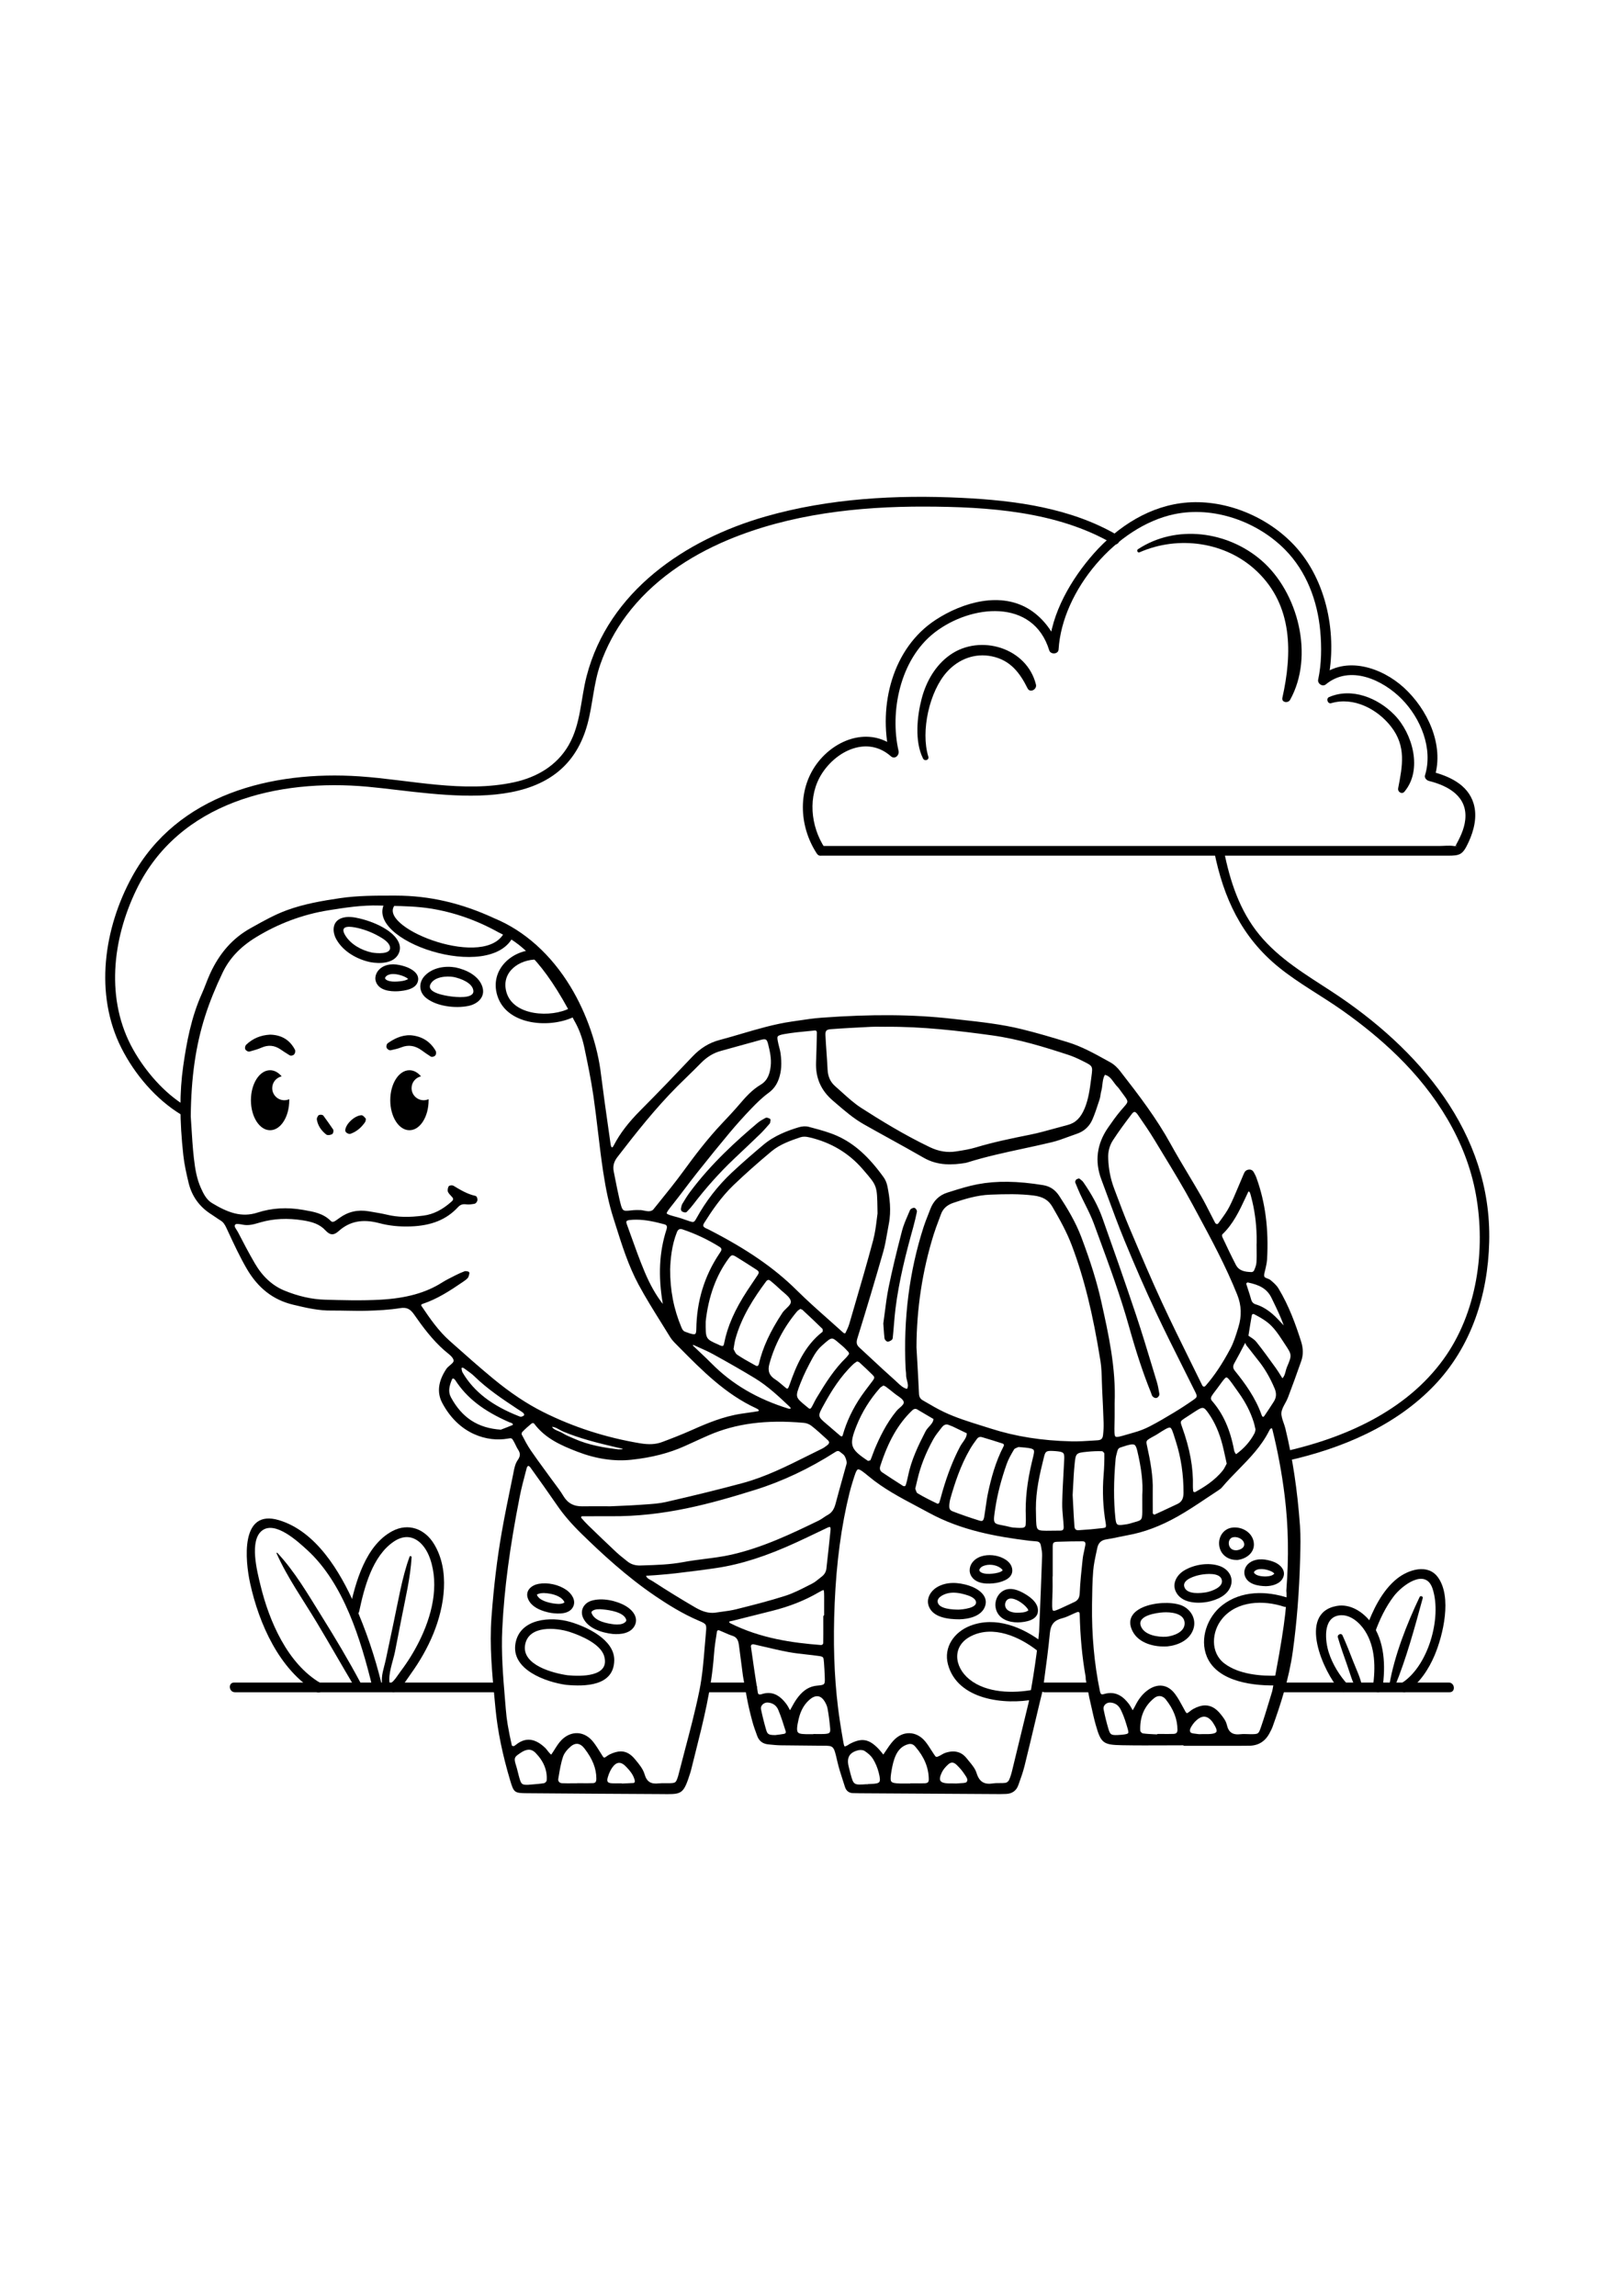 <?xml version="1.0" encoding="utf-8"?>
<!-- Generator: Adobe Illustrator 27.5.0, SVG Export Plug-In . SVG Version: 6.00 Build 0)  -->
<svg xmlns="http://www.w3.org/2000/svg" xmlns:xlink="http://www.w3.org/1999/xlink" viewBox="0 0 500 500" width="595" height="842" preserveAspectRatio="xMidYMid meet" data-scaled="true">
<g id="BACKGROUND">
	<rect style="fill:#FFFFFF;" width="500" height="500"/>
</g>
<g id="OBJECTS">
	<g>
		<g>
			<path d="M397.028,326.916c1.32-3.464,2.662-7.146,4.1-11.258c0.646-1.85,0.632-3.864-0.044-5.988
				c-1.611-5.061-3.702-10.966-6.994-16.392c-0.583-0.96-1.459-1.714-2.378-2.504c-0.317-0.272-0.7-0.418-1.071-0.559
				c-0.638-0.241-0.901-0.376-0.944-0.741c-0.059-0.509,0.096-1.077,0.26-1.679c0.085-0.315,0.171-0.631,0.23-0.944l0.116-0.586
				c0.121-0.595,0.246-1.209,0.282-1.837c0.542-9.4-0.53-17.654-3.278-25.234c-0.235-0.65-0.569-1.254-0.864-1.787
				c-0.262-0.473-0.776-0.78-1.368-0.733c-0.641,0.015-1.203,0.359-1.469,0.898c-0.237,0.479-0.442,0.975-0.647,1.47
				c-0.103,0.248-0.206,0.497-0.313,0.743c-0.359,0.826-0.708,1.657-1.057,2.488c-0.811,1.932-1.648,3.93-2.607,5.815
				c-0.75,1.475-1.765,2.87-2.746,4.219l-0.64,0.885c-0.131,0.183-0.286,0.279-0.477,0.261c-0.225-0.016-0.445-0.185-0.587-0.455
				c-0.517-0.978-1.017-1.965-1.517-2.951c-0.861-1.696-1.751-3.451-2.716-5.134c-1.296-2.261-2.654-4.533-3.968-6.731
				c-1.831-3.064-3.724-6.232-5.473-9.407c-4.326-7.852-9.629-14.839-15.61-22.508c-0.629-0.806-1.657-1.921-2.982-2.652
				l-1.146-0.633c-3.778-2.092-7.685-4.256-11.926-5.556c-5.294-1.623-9.756-2.932-14.322-4.049
				c-6.142-1.502-12.506-2.204-18.661-2.883l-2.722-0.303c-12.007-1.357-24.822-1.459-40.33-0.318
				c-2.383,0.175-4.783,0.534-7.104,0.882c-0.654,0.098-1.309,0.196-1.963,0.29c-5.323,0.765-10.526,2.297-15.558,3.778
				c-2.215,0.652-4.505,1.326-6.77,1.924c-3.125,0.825-5.84,2.488-8.299,5.083c-5.02,5.297-10.431,10.968-15.996,16.544
				c-3.746,3.754-6.356,7.166-8.244,10.794c-0.123,0.237-0.308,0.596-0.466,0.645c-0.067,0.021-0.169-0.026-0.221-0.054
				c-0.083-0.059-0.238-0.386-0.3-0.824l-0.664-4.673c-0.779-5.47-1.584-11.126-2.282-16.692
				c-1.044-9.164-4.477-19.095-9.418-27.247c-6.017-9.927-14.143-17.223-23.482-21.092c-10.134-4.699-20.045-6.987-30.3-6.994
				l-1.085-0.001c-5.306-0.006-10.801-0.014-16.213,0.79c-5.341,0.794-11.008,1.735-16.413,3.723
				c-3.687,1.357-7.12,3.278-10.44,5.136l-0.748,0.418c-5.427,3.031-9.486,7.591-12.409,13.939c-0.493,1.07-0.927,2.181-1.346,3.255
				c-0.382,0.978-0.776,1.989-1.211,2.956c-3.297,7.333-4.714,15.077-5.754,22.354c-1.144,8.008-1.134,16.716,0.032,27.407
				c0.32,2.932,0.98,5.819,1.63,8.526c1,4.167,3.38,7.454,7.073,9.772c0.438,0.274,0.864,0.567,1.29,0.861
				c0.498,0.343,0.995,0.686,1.51,0.999c0.845,0.515,1.304,1.247,1.812,2.337l0.51,1.099c1.759,3.787,3.578,7.703,5.706,11.371
				c3.487,6.01,8.156,9.648,14.275,11.123c4.344,1.049,7.996,1.864,11.927,1.814c1.568-0.012,3.139,0.015,4.709,0.045
				c2.075,0.038,4.222,0.075,6.337,0.015c3.211-0.095,6.654-0.258,10.083-0.806c1.942-0.314,3.062,0.202,4.282,1.958
				c2.656,3.824,5.626,7.811,9.337,11.067c0.247,0.217,0.514,0.433,0.784,0.65c0.849,0.685,1.727,1.395,2.003,2.199
				c0.207,0.604-0.158,0.987-1.039,1.72c-0.42,0.349-0.855,0.71-1.155,1.158c-2.517,3.77-2.939,7.29-1.254,10.464
				c5.227,9.85,14.139,12.075,20.187,10.996c1.269-0.229,1.271-0.229,2.052,1.211c0.142,0.263,0.271,0.533,0.399,0.804
				c0.215,0.454,0.438,0.923,0.725,1.36c0.783,1.191,0.753,2.018-0.115,3.272c-0.779,1.125-1.052,2.564-1.316,3.956
				c-0.049,0.261-0.099,0.521-0.151,0.774l-0.431,2.095c-1.033,5.012-2.101,10.193-2.999,15.321
				c-1.429,8.15-2.466,16.73-3.171,26.229c-0.651,8.773,0.208,17.609,1.039,26.154l0.21,2.168c0.657,6.839,2.145,14.08,4.55,22.136
				c1.074,3.597,1.313,3.775,5.119,3.807c14.351,0.121,28.829,0.2,41.272,0.265l1.133,0.01c0.362,0.003,0.701,0.006,1.021,0.006
				c4.497,0,5.03-0.543,6.98-6.714c0.052-0.163,0.103-0.325,0.144-0.492c0.432-1.754,0.874-3.506,1.316-5.258
				c2.49-9.875,5.064-20.086,5.798-30.514c0.169-2.397,0.548-4.783,0.915-7.09c0.029-0.184,0.114-0.323,0.239-0.394
				c0.135-0.079,0.317-0.076,0.527,0.009c0.493,0.196,0.98,0.413,1.465,0.63c0.821,0.366,1.671,0.745,2.551,1.022
				c1.402,0.443,1.813,1.469,1.997,2.871l0.228,1.727c0.341,2.592,0.683,5.184,1.015,7.776c0.063,0.491,0.958,5.398,1.242,6.917
				c0.384,2.059,0.904,4.297,1.636,7.041c0.41,1.536,0.968,3.047,1.535,4.583c0.55,1.491,1.688,2.368,3.292,2.536l0.295,0.031
				c1.166,0.122,2.372,0.249,3.569,0.27c1.968,0.034,3.936,0.047,5.904,0.059c1.871,0.013,3.742,0.024,5.613,0.055
				c0.579,0.01,1.093,0.01,1.551,0.01c3.346,0,3.346,0,4.43,4.738l0.034,0.148c0.455,1.985,1.094,3.952,1.712,5.853
				c0.215,0.662,0.43,1.323,0.638,1.986c0.383,1.223,1.287,1.893,2.549,1.893c0.026,0,0.053-0.001,0.08-0.001
				c0.363-0.01,0.723,0.005,1.084,0.019c0.273,0.01,0.547,0.02,0.821,0.021c14.397,0.088,28.793,0.173,43.19,0.255
				c0.608,0,1.217-0.02,1.825-0.043l0.116-0.004c1.853-0.072,3.149-0.993,3.749-2.663l0.166-0.462
				c0.643-1.785,1.307-3.633,1.772-5.51c1.245-5.023,2.457-10.143,3.628-15.096l1.175-4.958c0.09-0.379,0.187-0.758,0.283-1.136
				c0.258-1.01,0.524-2.054,0.667-3.111l0.309-2.293c0.635-4.7,1.292-9.561,1.747-14.365c0.249-2.623,1.345-3.94,3.782-4.549
				c1.026-0.256,1.996-0.709,2.933-1.146c0.515-0.24,1.031-0.481,1.556-0.689c0.297-0.118,0.552-0.13,0.697-0.034
				c0.138,0.091,0.218,0.305,0.225,0.601c0.169,6.994,0.76,13.262,1.808,19.16c0.039,0.216,0.041,0.44,0.045,0.661l0.006,0.225
				c0,0.026,0.003,0.053,0.009,0.079l1.081,5.569c0.233,0.977,0.451,1.958,0.667,2.939c0.399,1.804,0.812,3.669,1.325,5.481
				c1.6,5.648,2.283,6.176,8.117,6.283c4.466,0.081,9.005,0.062,13.397,0.044c1.815-0.008,3.631-0.016,5.447-0.017
				c0.091,0.095,0.219,0.153,0.36,0.153l17.244-0.001c0.976-0.002,1.951,0.001,2.926-0.026c2.771-0.078,4.837-1.417,6.142-3.982
				l0.214-0.411c0.23-0.438,0.468-0.89,0.643-1.375c2.433-6.764,5.078-14.81,6.246-23.207c1.251-8.99,1.996-18.388,2.278-28.732
				l0.005-0.212c0.089-3.251,0.181-6.612-0.059-9.909c-0.794-10.957-2.266-20.745-4.498-29.923c-0.144-0.592-0.35-1.182-0.549-1.752
				c-0.387-1.11-0.753-2.158-0.669-3.143c0.079-0.927,0.578-1.843,1.106-2.812C396.446,328.178,396.783,327.56,397.028,326.916z
				 M324.403,388.189l0.052-1.422c0.037-1.098,0.027-2.21,0.017-3.285c-0.004-0.434-0.008-0.867-0.009-1.301
				c0.027-0.061,0.042-0.129,0.042-0.199l0-2.629c-0.001-2.141-0.002-4.283,0.002-6.425c0.003-1.277,0.224-1.51,1.484-1.558
				c2.757-0.108,5.515-0.13,7.608-0.137c0.464-0.008,0.697,0.083,0.838,0.251c0.196,0.232,0.168,0.68,0.109,1.013
				c-0.094,0.534-0.212,1.065-0.328,1.595c-0.189,0.859-0.385,1.748-0.481,2.647l-0.029,0.27c-0.359,3.336-0.73,6.784-0.875,10.194
				c-0.064,1.497-0.602,2.317-1.855,2.83c-0.185,0.075-0.364,0.165-0.543,0.255c-0.112,0.056-0.223,0.111-0.337,0.163
				c-0.687,0.314-1.303,0.603-1.856,0.861c-1.823,0.853-3.263,1.523-3.613,1.295C324.246,392.354,324.315,390.516,324.403,388.189z
				 M387.366,281.271c0.017,1.328,0.035,2.701-0.05,4.034c-0.055,0.858-0.423,1.765-0.776,2.538
				c-0.075,0.165-0.477,0.415-0.667,0.415c-0.001,0-0.003,0-0.004,0c-2.271-0.045-3.974-0.441-4.9-2.229
				c-1.512-2.92-2.951-5.971-4.181-8.602c-0.102-0.218-0.091-0.651-0.05-0.735c3.399-3.209,5.328-7.338,7.192-11.33
				c0.284-0.608,0.568-1.217,0.851-1.81c0.036-0.053,0.173-0.141,0.176-0.154c0.064,0.018,0.236,0.165,0.316,0.328
				c0.141,0.291,0.226,0.626,0.317,0.98l0.076,0.294c1.043,3.87,1.617,7.974,1.706,12.197c0.012,0.545,0.009,1.091,0.006,1.637
				l-0.002,0.598c-0.015,0.048-0.023,0.1-0.023,0.152C387.351,280.146,387.358,280.708,387.366,281.271z M396.526,386.438
				c0.408,3.862-1.097,14.583-4.342,30.955l-0.756,2.497c-0.84,2.786-1.71,5.668-2.673,8.459c-0.803,2.323-0.803,2.323-3.318,2.324
				c-0.314,0-0.63-0.013-0.946-0.024c-0.649-0.025-1.32-0.05-1.988,0.026c-2.525,0.3-3.777-0.541-4.314-2.885
				c-0.288-1.257-1.174-2.4-2.057-3.463c-1.399-1.685-2.91-2.52-4.619-2.52c-1.133,0-2.352,0.367-3.683,1.097
				c-0.362,0.199-0.681,0.447-0.988,0.689c-0.198,0.155-0.396,0.311-0.603,0.448c-0.117,0.076-0.28,0.165-0.398,0.135
				c-0.118-0.028-0.261-0.184-0.405-0.436c-0.279-0.493-0.548-0.993-0.818-1.494c-0.713-1.322-1.45-2.69-2.362-3.919
				c-1.112-1.499-2.428-2.367-3.91-2.579c-1.514-0.215-3.148,0.297-4.719,1.487c-1.47,1.113-2.67,2.636-3.669,4.655
				c-0.211,0.427-0.452,0.839-0.737,1.329c-0.017,0.03-0.035,0.06-0.053,0.091c-0.055-0.1-0.109-0.196-0.161-0.292
				c-0.365-0.66-0.681-1.229-1.086-1.752c-1.412-1.817-3.731-4.105-7.566-2.968c-0.41,0.121-0.7,0.132-0.862,0.036
				c-0.186-0.111-0.331-0.429-0.442-0.97c-1.727-8.347-2.542-17.29-2.423-26.581l0.005-0.362c0.043-3.328,0.087-6.77,0.362-10.127
				c0.157-1.915,0.576-3.858,0.981-5.737l0.271-1.268c0.329-1.57,1.212-2.411,2.782-2.648c1.299-0.195,2.6-0.471,3.859-0.735
				c0.91-0.192,1.82-0.385,2.734-0.549c5.064-0.91,10.083-2.791,15.345-5.752c3.057-1.72,6.022-3.703,8.89-5.622
				c1.211-0.81,2.421-1.619,3.64-2.411c0.433-0.281,0.881-0.598,1.224-1.006c1.576-1.874,3.33-3.665,5.027-5.398
				c3.486-3.56,7.091-7.241,9.47-11.98c0.113-0.227,0.23-0.461,0.372-0.589c0.137-0.123,0.322-0.205,0.368-0.207
				c0.067,0.021,0.201,0.144,0.224,0.2c1.693,6.784,2.983,13.736,3.834,20.661c1.145,9.332,1.313,18.849,0.511,29.093
				C396.522,386.376,396.523,386.407,396.526,386.438z M367.668,427.676c0.301-0.444,0.7-0.889,1.185-1.32
				c0.809-0.719,1.588-1.082,2.321-1.082c0.074,0,0.148,0.004,0.221,0.012c0.824,0.083,1.627,0.641,2.387,1.657
				c0.116,0.154,0.214,0.323,0.313,0.49l0.169,0.283c0.844,1.353,0.848,1.962,0.702,2.235c-0.152,0.285-0.695,0.638-2.418,0.694
				c-0.428,0.015-0.856,0.009-1.285,0.007l-0.605-0.004c-0.154,0.002-0.319,0.007-0.48,0.013c-0.308,0.015-0.6,0.025-0.861-0.021
				c-0.243-0.044-0.51-0.074-0.781-0.104c-0.586-0.065-1.316-0.147-1.517-0.402C366.514,429.491,367.014,428.641,367.668,427.676z
				 M340.577,421.628c0.376-0.441,0.947-0.7,1.54-0.7c0.026,0,0.053,0.001,0.079,0.002c1.501,0.057,2.613,0.804,3.305,2.221
				c0.643,1.318,1.203,2.775,1.667,4.33l0.21,0.693c0.323,1.057,0.578,1.892,0.384,2.171c-0.272,0.39-1.773,0.507-3.16,0.587
				c-2.113,0.088-2.389-0.097-2.941-1.962c-0.556-1.875-1.048-3.869-1.463-5.927C340.095,422.537,340.23,422.035,340.577,421.628z
				 M355.816,419.534c0.5-0.4,1.048-0.607,1.599-0.607c0.082,0,0.164,0.004,0.247,0.014c0.644,0.073,1.231,0.424,1.701,1.015
				c2.407,3.033,3.585,6.087,3.602,9.336c0.004,0.899-0.348,1.263-1.256,1.295c-1.105,0.041-2.237,0.031-3.33,0.022
				c-0.48-0.004-0.961-0.008-1.441-0.008c-0.117,0-0.226,0.055-0.311,0.139c-0.33-0.018-0.66-0.033-0.99-0.049
				c-1.121-0.051-2.281-0.105-3.39-0.274c-0.247-0.038-0.727-0.552-0.748-0.752C351.29,425.4,352.743,421.991,355.816,419.534z
				 M290.351,442.417c0.386-0.795,1.031-1.605,1.917-2.405c0.907-0.823,1.73-0.772,2.671,0.164c0.74,0.734,1.506,1.538,2.103,2.436
				c0.089,0.135,0.186,0.272,0.285,0.414c0.722,1.031,1.157,1.755,0.63,2.396c-0.227,0.276-1.067,0.315-1.742,0.346
				c-0.356,0.017-0.709,0.033-1.025,0.075c-0.281,0.037-0.581,0.027-0.897,0.018c-0.154-0.006-0.308-0.011-0.461-0.011h0
				c0,0-0.001,0-0.001,0l-0.504,0.001c-0.304,0.002-0.607,0.004-0.911-0.005c-1.368-0.038-2.214-0.309-2.516-0.806
				C289.596,444.54,289.749,443.658,290.351,442.417z M293.814,435.994c-0.747,0-1.547,0.142-2.399,0.426
				c-0.412,0.138-0.777,0.352-1.13,0.559c-0.206,0.121-0.412,0.243-0.626,0.345c-1.088,0.52-1.1,0.505-1.697-0.369
				c-0.309-0.454-0.604-0.918-0.9-1.383c-0.56-0.88-1.139-1.79-1.811-2.62c-1.308-1.613-3.028-2.532-4.846-2.586
				c-1.819-0.074-3.603,0.767-5.014,2.312c-0.896,0.98-1.624,2.073-2.393,3.231c-0.229,0.345-0.462,0.694-0.703,1.046
				c-0.059-0.074-0.118-0.147-0.176-0.221c-0.424-0.533-0.825-1.037-1.281-1.517c-2.987-3.141-5.272-3.508-9.057-1.459
				c-0.095,0.052-0.183,0.116-0.269,0.184c-0.042,0.032-0.083,0.067-0.129,0.093c-0.79,0.435-0.975,0.415-1.013,0.396
				c-0.043-0.021-0.198-0.167-0.377-1.181c-0.77-4.372-1.287-7.724-1.673-10.866c-1.195-9.73-1.53-20.203-1.024-32.016
				c0.544-12.684,2.039-23.827,4.57-34.067c0.298-1.206,0.665-2.419,1.046-3.658c0.589-1.916,1.055-3.429,1.555-3.578
				c0.515-0.143,1.785,0.86,3.395,2.201c4.486,3.737,9.669,6.48,14.68,9.135c1.284,0.679,2.567,1.358,3.841,2.055
				c9.922,5.423,20.728,7.34,30.928,8.603c0.386,0.048,0.774,0.076,1.163,0.104c0.408,0.029,0.815,0.058,1.219,0.112
				c0.784,0.107,1.058,0.699,1.15,1.177l0.045,0.233c0.192,0.986,0.39,2.007,0.357,2.974c-0.254,7.42-0.556,14.753-0.931,23.479
				c-0.023,0.518-1.071,10.715-3.212,21.72l-0.538,2.23c-1.508,6.247-3.015,12.494-4.546,18.735
				c-0.251,1.024-0.548,2.105-1.018,3.073c-0.162,0.332-0.681,0.722-1.029,0.771c-0.581,0.082-1.175,0.082-1.804,0.077
				c-0.663-0.002-1.349-0.006-2.026,0.099c-2.788,0.43-4.268-0.502-5.111-3.213c-0.415-1.332-1.358-2.471-2.271-3.571
				c-0.255-0.307-0.508-0.612-0.748-0.92C296.896,436.711,295.491,435.994,293.814,435.994z M274.681,442.845
				c0.204-1.384,0.484-3.007,1.014-4.558c0.766-2.241,1.902-3.605,3.575-4.292c0.505-0.208,0.932-0.315,1.31-0.315
				c0.602,0,1.083,0.269,1.569,0.829c2.75,3.168,4.11,6.446,4.157,10.02c0.012,0.913-0.3,1.233-1.236,1.271
				c-0.982,0.037-1.989,0.029-2.964,0.021c-0.435-0.004-0.871-0.008-1.307-0.008c-0.086,0-0.168,0.022-0.239,0.061l-0.802,0.003
				c-0.761,0.007-1.524,0.012-2.285-0.009c-1.353-0.033-2.327-0.142-2.679-0.56C274.505,444.966,274.473,444.252,274.681,442.845z
				 M187.375,443.901c0.367-1.197,0.796-2.14,1.313-2.88c0.661-0.949,1.349-1.458,2.043-1.511c0.712-0.064,1.477,0.354,2.294,1.211
				c1.117,1.172,2.24,2.459,2.637,4.18c0.058,0.253,0.021,0.508-0.096,0.667c-0.068,0.092-0.157,0.141-0.27,0.148
				c-0.894,0.062-1.79,0.097-2.686,0.132l-0.857,0.035c-0.075-0.045-0.163-0.07-0.256-0.07c-0.3,0-0.601,0.004-0.901,0.008
				c-0.652,0.008-1.302,0.017-1.951-0.016c-0.678-0.035-1.115-0.186-1.3-0.45C187.153,445.081,187.163,444.592,187.375,443.901z
				 M187.96,436.901c-0.363,0.172-0.682,0.399-0.991,0.619l-0.283,0.198c-0.136,0.093-0.327,0.197-0.469,0.169
				c-0.15-0.03-0.297-0.216-0.394-0.365c-0.257-0.4-0.509-0.806-0.762-1.21c-0.672-1.081-1.368-2.198-2.167-3.224
				c-1.297-1.664-3.009-2.634-4.822-2.73c-1.785-0.086-3.582,0.674-5.028,2.17c-0.81,0.838-1.441,1.84-2.051,2.809
				c-0.161,0.257-0.322,0.513-0.486,0.765c-0.197,0.302-0.526,0.808-0.588,0.867c-0.165-0.051-0.662-0.633-0.901-0.913
				c-0.112-0.132-0.217-0.272-0.322-0.41c-0.187-0.249-0.38-0.506-0.621-0.736c-3.066-2.931-5.938-3.313-8.777-1.174l-0.208,0.161
				c-0.258,0.203-0.551,0.434-0.768,0.462c-0.135,0.031-0.478-0.135-0.525-0.149c-0.504-2.169-0.945-4.365-1.311-6.528
				c-0.243-1.439-0.43-2.981-0.57-4.716l-0.232-2.8c-0.602-7.207-1.224-14.658-0.849-22.01c0,0,0-0.001,0-0.002
				c0.578-12.073,2.29-25.028,5.39-40.769c0.494-2.51,1.163-5.037,1.81-7.481l0.351-1.329c0.063-0.239,0.353-0.564,0.449-0.599
				c0.121,0.004,0.474,0.235,0.665,0.502c2.727,3.809,5.546,7.747,8.289,11.743c1.97,2.869,4.372,5.656,7.56,8.772
				c5.873,5.741,13.768,13.111,22.764,19.188c3.495,2.361,8.178,5.356,13.421,7.579c2.235,0.948,2.313,1.079,2.085,3.496
				c-0.139,1.482-0.261,2.97-0.382,4.458c-0.366,4.49-0.745,9.134-1.65,13.576c-1.249,6.122-2.876,12.282-4.449,18.238
				c-0.682,2.583-1.364,5.166-2.031,7.801c-0.032,0.128-0.064,0.256-0.105,0.38c-0.648,1.941-0.719,1.999-2.519,2.074
				c-0.444,0.017-0.889,0.01-1.335,0c-0.67-0.012-1.366-0.027-2.056,0.051c-2.486,0.289-3.725-0.506-4.401-2.827
				c-0.477-1.631-1.689-3.094-2.76-4.386l-0.155-0.187c-1.365-1.651-2.749-2.453-4.393-2.453
				C190.362,435.981,189.24,436.291,187.96,436.901z M172.203,443.797c0.342-2.078,0.695-4.228,1.369-6.209
				c0.346-1.015,1.191-2.132,2.379-3.145c0.624-0.531,1.249-0.8,1.861-0.8c0.073,0,0.145,0.004,0.217,0.012
				c0.742,0.077,1.481,0.567,2.137,1.419c2.499,3.236,3.663,6.184,3.664,9.274c0.001,1.15-0.378,1.384-1.078,1.412
				c-1.1,0.046-2.228,0.034-3.317,0.025c-0.477-0.005-0.953-0.009-1.43-0.009c-0.056,0-0.11,0.01-0.161,0.026
				c-0.419,0.001-0.838,0.005-1.257,0.008c-1.094,0.012-2.226,0.021-3.331-0.025c-0.396-0.016-0.733-0.169-0.948-0.434
				c-0.198-0.242-0.272-0.555-0.214-0.901L172.203,443.797z M160.327,436.529l0.184-0.125c0.93-0.632,1.756-0.947,2.506-0.947
				c0.755,0,1.433,0.32,2.059,0.961c2.547,2.604,3.702,5.495,3.433,8.593c-0.018,0.202-0.497,0.71-0.76,0.754
				c-1.23,0.207-2.49,0.307-3.709,0.402c-0.455,0.036-0.905,0.071-1.346,0.112c-1.752,0.021-2.008-0.17-2.551-1.983
				c-0.181-0.602-0.331-1.212-0.481-1.822c-0.189-0.768-0.385-1.561-0.64-2.332C158.285,437.911,158.718,437.618,160.327,436.529z
				 M130.29,298.057c4.474-1.484,8.367-4.013,12.291-6.692l0.14-0.095c0.506-0.343,1.029-0.698,1.451-1.172
				c0.264-0.298,0.348-0.683,0.422-1.023c0.026-0.119,0.051-0.238,0.086-0.349c0.045-0.143,0.024-0.297-0.057-0.422
				s-0.213-0.207-0.361-0.225c-0.074-0.009-0.151-0.027-0.228-0.044c-0.15-0.033-0.321-0.071-0.501-0.071
				c-0.12,0-0.243,0.017-0.366,0.064c-0.974,0.373-1.849,0.759-2.673,1.179l-0.756,0.383c-1.168,0.588-2.376,1.197-3.505,1.911
				c-4.97,3.147-10.986,4.82-18.931,5.269c-5.897,0.331-11.914,0.152-17.223-0.004c-3.982-0.117-8.153-1.06-12.396-2.802
				c-3.707-1.52-6.779-4.346-9.132-8.396c-1.873-3.225-3.621-6.557-5.23-9.677c-0.111-0.216-0.26-0.441-0.413-0.671
				c-0.611-0.917-0.734-1.267-0.317-1.662c0.306-0.291,1.734-0.01,2.272,0.096c1.779,0.35,3.39-0.123,4.948-0.579l0.464-0.135
				c4.081-1.171,8.362-1.376,13.088-0.625c2.891,0.459,5.184,1.162,6.975,3.104c1.4,1.517,2.535,1.578,4.048,0.22
				c3.392-3.045,7.373-3.828,12.534-2.457c3.013,0.799,6.168,1.13,9.651,1.007c6.436-0.226,11.075-2.108,14.598-5.927
				c0.712-0.772,1.452-1.025,2.554-0.875c0.835,0.114,1.673-0.028,2.506-0.168c0.494-0.084,0.87-0.685,0.941-1.068
				c0.064-0.347-0.081-1.26-0.639-1.379c-2.471-0.54-4.634-1.847-6.727-3.11c-0.335-0.203-0.871-0.141-1.132-0.055
				c-0.224,0.074-0.373,0.2-0.444,0.376c-0.155,0.384-0.374,1.106-0.097,1.637c0.231,0.442,0.567,0.797,0.893,1.141
				c0.13,0.138,0.261,0.274,0.383,0.417c0.358,0.42,0.439,0.774-0.203,1.349c-2.816,2.518-5.629,3.932-8.6,4.322
				c-4.545,0.599-8.02,0.517-11.266-0.262c-1.466-0.352-2.972-0.603-4.429-0.848l-1.253-0.212c-3.333-0.577-6.363,0.115-9.01,2.055
				c-0.295,0.217-0.596,0.427-0.896,0.637l-0.269,0.189c-0.948,0.667-1.351,0.26-1.523,0.085c-2.289-2.315-5.246-2.829-8.105-3.326
				l-0.479-0.083c-4.913-0.864-9.618-0.58-13.986,0.84c-4.954,1.609-9.199-0.011-14.049-2.94c-1.707-1.031-2.64-2.899-3.449-4.724
				c-1.218-2.741-1.732-5.645-2.13-9.161c-0.372-3.288-0.572-6.612-0.749-9.545c-0.07-1.165-0.137-2.271-0.208-3.256
				c0.111-12.068,1.536-21.954,4.485-31.111c1.358-4.218,3.162-8.679,5.36-13.258c2.085-4.343,5.405-7.872,10.149-10.789
				c6.998-4.302,14.582-7.126,22.542-8.394c4.807-0.765,10.252-1.63,15.632-1.45c1.196,0.041,2.392,0.068,3.588,0.095
				c3.99,0.09,8.116,0.183,12.131,0.82c7.251,1.151,14.308,3.622,20.977,7.345c0.009,0.005,0.019,0.01,0.029,0.015
				c6.41,3.05,13.662,8.437,23.261,27.069c1.453,2.482,2.515,5.287,3.155,8.339c0.974,4.642,2.077,9.903,2.821,15.043
				c0.526,3.641,0.968,7.36,1.396,10.956c0.481,4.054,0.979,8.247,1.602,12.354c0.86,5.675,1.845,10.155,3.099,14.102l0.725,2.296
				c1.945,6.181,3.956,12.572,7.093,18.398c2.139,3.972,4.567,7.863,6.916,11.628c0.916,1.469,1.833,2.938,2.735,4.414
				c0.395,0.646,0.923,1.305,1.57,1.958l1.318,1.333c7.005,7.093,14.249,14.427,23.724,18.785c0.233,0.107,0.492,0.239,0.647,0.405
				c0.107,0.114,0.194,0.271,0.213,0.236c-0.03,0.082-0.205,0.237-0.287,0.255c-1.089,0.184-2.183,0.338-3.277,0.493
				c-0.642,0.091-1.284,0.183-1.925,0.279c-5.515,0.83-10.686,3.008-15.1,4.983c-3.306,1.479-6.704,2.78-9.295,3.748
				c-1.94,0.725-4.043,0.841-6.815,0.377c-10.566-1.767-20.607-5.011-29.843-9.644c-5.07-2.542-10.119-5.912-15.437-10.303
				c-4.325-3.57-8.592-7.366-12.719-11.036l-0.665-0.592c-3.392-3.016-6.023-6.774-8.642-10.685
				c-0.062-0.093-0.161-0.269-0.117-0.395C129.891,298.251,130.055,298.135,130.29,298.057z M240.611,220.809
				c-0.083-0.609-0.24-1.202-0.393-1.774c-0.094-0.354-0.188-0.708-0.264-1.065l-0.05-0.233c-0.226-1.056-0.375-1.754-0.149-2.089
				c0.203-0.301,0.819-0.528,1.999-0.737c2.536-0.449,5.162-0.7,7.701-0.942l1.76-0.17c0.169-0.014,0.295,0.019,0.392,0.109
				c0.134,0.124,0.211,0.351,0.206,0.609c-0.061,3.227-0.144,6.201-0.255,9.092c-0.185,4.8,1.507,8.66,5.171,11.8l0.964,0.829
				c2.683,2.312,5.458,4.702,8.628,6.497c2.634,1.491,5.284,2.955,7.935,4.418c3.446,1.903,7.01,3.871,10.476,5.869
				c4.405,2.537,8.988,2.233,12.889,1.599c0.181-0.028,0.361-0.078,0.536-0.134c5.66-1.783,11.556-3.053,17.257-4.28
				c2.888-0.622,5.875-1.265,8.798-1.967c1.768-0.425,3.499-1.065,5.173-1.684c0.858-0.317,1.716-0.634,2.58-0.924
				c2.198-0.736,3.847-2.246,4.77-4.364c0.775-1.779,1.383-3.651,1.972-5.462l0.285-0.874c0.143-0.436,0.205-0.881,0.265-1.311
				c0.052-0.373,0.101-0.726,0.198-1.055c0.206-0.699,0.288-1.418,0.368-2.115c0.124-1.074,0.24-2.094,0.784-2.98
				c1.261,0.28,1.969,1.247,2.716,2.268c0.362,0.494,0.736,1.005,1.182,1.449c0.274,0.273,0.507,0.6,0.755,0.946l0.085,0.119
				c0.365,0.508,0.687,0.943,0.966,1.321c1.595,2.155,1.595,2.155,0.094,3.862c-0.311,0.354-0.676,0.769-1.095,1.27
				c-1.325,1.585-2.525,3.291-3.74,5.045c-3.464,5.002-4.161,10.368-2.072,15.948c0.635,1.698,1.262,3.398,1.889,5.1
				c1.667,4.525,3.391,9.204,5.259,13.74c3.341,8.11,6.491,15.303,9.63,21.988c2.762,5.882,5.724,11.787,8.589,17.497
				c1.173,2.34,2.347,4.68,3.511,7.024c0.772,1.554,0.741,1.723-0.472,2.577c-1.865,1.314-3.882,2.63-5.995,3.909
				c-2.357,1.426-4.892,2.929-7.464,4.259c-1.519,0.785-3.133,1.418-4.797,1.88c-0.845,0.234-1.587,0.453-2.237,0.646
				c-1.836,0.541-3.164,0.934-3.538,0.647c-0.398-0.305-0.365-1.789-0.315-4.036c0.013-0.573,0.027-1.21,0.037-1.915
				c0.014-0.988,0.01-1.977,0.006-2.966l-0.003-1.352c0.447-10.866-1.882-21.314-4.135-31.417
				c-1.32-5.922-3.206-12.013-6.114-19.749c-1.813-4.822-4.472-9.153-6.834-12.755c-1.239-1.89-2.862-2.975-4.963-3.314
				c-7.931-1.289-14.35-1.374-20.202-0.269c-2.789,0.526-5.547,1.392-8.215,2.228l-1.059,0.331c-2.54,0.791-4.326,2.519-5.306,5.135
				c-0.234,0.626-0.48,1.248-0.726,1.869c-0.454,1.147-0.923,2.334-1.31,3.532c-4.423,13.663-6.295,28.373-5.566,43.721
				c0.013,0.272,0.044,0.542,0.076,0.813c0.043,0.37,0.084,0.72,0.074,1.06c-0.021,0.64,0.14,1.252,0.295,1.845
				c0.243,0.927,0.455,1.74-0.023,2.535c-1.191-0.299-2.066-1.129-2.988-2.005c-0.248-0.235-0.494-0.469-0.745-0.691
				c-2.438-2.155-4.863-4.414-7.208-6.598c-1.242-1.155-2.483-2.311-3.732-3.459c-0.872-0.801-1.024-1.528-0.603-2.885
				c2.832-9.115,5.512-18.083,7.965-26.655c0.54-1.887,0.878-3.851,1.204-5.751c0.158-0.918,0.316-1.837,0.496-2.749
				c0.83-4.198,0.257-8.233-0.413-11.625c-0.207-1.047-0.627-2.047-1.183-2.816c-4.687-6.494-9.12-10.433-14.373-12.772
				c-2.42-1.078-5.033-1.78-7.561-2.458l-1.161-0.313c-0.874-0.238-2.002-0.183-3.095,0.148c-3.251,0.99-7.42,2.497-10.839,5.376
				c-2.714,2.286-6.274,5.327-9.744,8.576c-4.343,4.068-8.021,8.813-10.929,14.102c-0.707,1.286-0.89,1.286-2.099,0.904
				c-0.48-0.151-0.956-0.32-1.431-0.489c-0.722-0.256-1.469-0.521-2.23-0.723l-0.13-0.034c-1.687-0.449-3.144-0.837-3.256-1.174
				c-0.105-0.317,0.748-1.391,1.735-2.632l0.113-0.142c1.307-1.645,2.596-3.344,3.843-4.987c1.223-1.612,2.487-3.279,3.765-4.889
				c3.76-4.736,6.929-8.634,9.973-12.267c2.109-2.518,4.367-5.03,6.711-7.468c1.488-1.547,3.274-3.323,5.241-4.758
				c1.53-1.117,2.545-2.515,3.193-4.4C240.882,226.368,241.038,223.958,240.611,220.809z M336.456,227.949l-0.114,0.874
				c-0.389,3.001-0.792,6.104-1.983,8.975c-1.216,2.93-2.838,4.513-5.259,5.131c-1.345,0.343-2.684,0.715-4.022,1.086
				c-2.46,0.683-5.002,1.389-7.532,1.895c-6.022,1.206-11.443,2.335-16.818,3.956c-1.804,0.544-3.731,0.848-5.595,1.143
				l-0.425,0.066c-2.695,0.43-5.335-0.001-8.069-1.309c-8.037-3.843-15.521-8.482-21.143-12.095
				c-2.139-1.374-4.098-3.147-5.993-4.862c-0.678-0.614-1.356-1.228-2.043-1.825c-1.479-1.287-2.247-2.966-2.348-5.135
				c-0.083-1.777-0.207-3.553-0.331-5.328c-0.122-1.731-0.243-3.462-0.325-5.195c-0.069-1.457,0.256-1.818,1.74-1.93
				c3.795-0.288,7.665-0.482,11.408-0.67l1.016-0.051c0.465-0.023,0.936-0.031,1.432-0.031c0.392,0,0.799,0.005,1.233,0.01
				c0.506,0.005,1.017,0.01,1.648,0.012c11.212-0.128,22.896,1.267,32.832,2.638c8.27,1.142,16.161,3.592,23.535,6.003
				c1.303,0.426,2.679,1.012,4.331,1.842l0.364,0.183C336.873,224.775,336.873,224.775,336.456,227.949z M373.575,326.364
				l0.159-0.243c0.113-0.176,0.225-0.351,0.354-0.515c0.816-1.043,1.462-1.935,1.992-2.667c0.897-1.24,1.607-2.221,1.983-2.221
				c0.001,0,0.001,0,0.001,0c0.448,0.003,1.349,1.281,2.597,3.052c0.34,0.482,0.72,1.021,1.146,1.614
				c2.151,3,3.681,5.997,4.675,9.163c0.154,0.493,0.268,1.003,0.388,1.542c0.049,0.223,0.1,0.447,0.154,0.676
				c-0.023,0.106-0.043,0.216-0.062,0.326c-0.052,0.289-0.101,0.564-0.21,0.775c-1.288,2.509-3.191,4.688-5.656,6.477
				c-0.063-0.013-0.141-0.038-0.15-0.038c-0.19-0.263-0.434-0.662-0.511-1.074c-1.203-6.456-3.373-11.314-6.83-15.285
				C373.192,327.47,373.181,326.952,373.575,326.364z M364.368,335.939c-0.6-1.667-0.55-1.701,0.745-2.578
				c0.937-0.633,1.89-1.242,2.843-1.852l0.755-0.483c0.914-0.587,1.487-0.907,1.964-0.907c0.624,0,1.084,0.548,1.931,1.764
				c1.907,2.737,3.311,5.963,4.293,9.859c0.316,1.255,0.588,2.514,0.876,3.846c0.12,0.558,0.243,1.125,0.371,1.705
				c-0.105,0.194-0.208,0.394-0.311,0.595c-0.273,0.534-0.556,1.087-0.918,1.537c-2.499,3.113-5.829,5.166-8.45,6.605
				c-0.143,0.08-0.302,0.083-0.437,0.012c-0.125-0.066-0.205-0.186-0.219-0.326l-0.019-0.191c-0.041-0.408-0.08-0.794-0.069-1.174
				C367.883,348.591,366.817,342.741,364.368,335.939z M353.617,341.975c-0.386-1.75-0.386-1.75,1.427-2.794
				c0.203-0.116,0.41-0.227,0.616-0.338c0.364-0.195,0.728-0.391,1.075-0.614c2.079-1.338,3.458-2.225,3.991-2.026
				c0.459,0.166,0.826,1.334,1.382,3.102l0.357,1.128c1.592,4.952,2.389,10.296,2.367,15.883c-0.007,1.781-0.577,2.805-1.906,3.424
				c-0.735,0.342-1.469,0.688-2.203,1.033c-1.565,0.736-3.13,1.473-4.709,2.18c-0.176,0.078-0.35-0.011-0.416-0.053
				c-0.148-0.094-0.241-0.243-0.243-0.39c-0.02-1.463-0.017-2.926-0.013-4.629l0.003-2.253
				C355.505,351.225,354.561,346.256,353.617,341.975z M343.912,345.727c0.046-0.499,0.18-0.996,0.323-1.523
				c0.066-0.246,0.133-0.492,0.19-0.739c0.159-0.68,0.527-1.059,1.193-1.228c0.341-0.086,0.675-0.201,1.009-0.316
				c0.273-0.095,0.545-0.19,0.823-0.266c0.731-0.2,1.259-0.298,1.646-0.298c0.265,0,0.463,0.046,0.615,0.137
				c0.354,0.21,0.616,0.773,0.877,1.879c1.299,5.512,1.787,9.822,1.535,13.567c0,0.011-0.001,0.022-0.001,0.033l-0.001,1.455
				c-0.001,0.896-0.002,1.644,0.003,2.392c0.026,3.842,0.026,3.842-2.306,4.492c-0.445,0.124-0.963,0.268-1.565,0.459
				c-0.422,0.133-0.875,0.196-1.354,0.263l-0.452,0.065c-1.126,0.176-1.712,0.152-2.022-0.086c-0.294-0.225-0.466-0.752-0.573-1.758
				C343.258,358.691,343.278,352.631,343.912,345.727z M196.111,272.105c3.008,0,5.924,0.697,8.685,1.431
				c0.351,0.093,0.585,0.244,0.696,0.448c0.139,0.254,0.127,0.64-0.037,1.147c-2.247,6.956-2.615,14.292-1.134,22.949
				c-2.119-2.703-3.928-5.904-5.617-9.921c-1.525-3.626-2.876-7.402-4.185-11.055c-0.443-1.236-0.885-2.472-1.335-3.705
				c-0.093-0.255-0.178-0.602-0.054-0.802c0.119-0.19,0.471-0.327,0.993-0.385C194.79,272.139,195.453,272.105,196.111,272.105z
				 M282.363,354.056c0.172-0.71,0.323-1.332,0.467-1.955c0.929-4.021,2.508-8.027,4.827-12.25c0.645-1.174,1.515-2.274,2.357-3.34
				l0.355-0.45c0.669-0.851,1.431-1.044,2.327-0.596c0.168,0.085,0.348,0.147,0.528,0.206c0.125,0.042,0.251,0.083,0.37,0.139
				c1.113,0.53,2.224,1.067,3.334,1.604l1.09,0.526c0,1.056-0.591,1.892-1.213,2.771c-0.297,0.42-0.603,0.855-0.849,1.319
				c-2.092,3.968-3.866,8.488-5.422,13.82c-0.117,0.402-0.226,0.807-0.335,1.211c-0.215,0.802-0.438,1.631-0.701,2.358
				c-0.077,0.094-0.398,0.24-0.436,0.263c-2.158-1.039-4.262-2.072-6.269-3.283c-0.222-0.135-0.382-0.604-0.511-0.98
				c-0.05-0.146-0.099-0.285-0.149-0.41L282.363,354.056z M283.018,330.757c0.1,0.071,0.208,0.129,0.319,0.186l4.41,2.592
				c-0.049,0.921-0.624,1.557-1.281,2.284c-0.425,0.47-0.864,0.956-1.168,1.547c-2.195,4.261-4.423,8.845-5.425,13.927
				c-0.177,0.899-0.411,1.817-0.688,2.71c-0.026,0.044-0.149,0.137-0.231,0.198c-0.026,0.02-0.051,0.039-0.077,0.059
				c-0.033-0.004-0.067-0.008-0.1-0.012c-0.154-0.017-0.328-0.036-0.398-0.081c-2.581-1.646-4.558-2.934-6.411-4.176
				c-0.686-0.461-0.886-1.1-0.61-1.955c2.477-7.675,5.489-12.945,9.766-17.089c0.366-0.355,0.691-0.529,1.028-0.529
				C282.425,330.417,282.704,330.531,283.018,330.757z M264.047,335.598c1.672-4.19,4.087-8.089,7.175-11.589
				c0.224-0.254,0.556-0.452,0.878-0.645c0.076-0.045,0.149-0.089,0.221-0.134c0.072,0.029,0.141,0.057,0.206,0.082
				c0.218,0.085,0.376,0.147,0.484,0.228c1.048,0.78,1.88,1.43,2.617,2.043c0.325,0.271,0.697,0.529,1.07,0.789
				c0.811,0.563,1.648,1.146,1.854,1.802c0.198,0.633-0.325,1.149-1.211,1.924c-0.35,0.307-0.712,0.623-0.997,0.969
				c-3.18,3.867-5.246,8.288-6.69,11.708c-0.213,0.505-0.402,1.021-0.59,1.536c-0.244,0.668-0.496,1.357-0.754,1.936
				c-0.078,0.06-0.387,0.127-0.553,0.163c-0.064,0.014-0.126,0.027-0.187,0.041c-0.036-0.022-0.084-0.056-0.141-0.095
				C262.047,342.767,261.667,341.56,264.047,335.598z M242.418,299.445c-0.448,0.432-0.911,0.878-1.242,1.38
				c-3.771,5.713-6.07,10.708-7.237,15.72c-0.076,0.323-0.215,0.545-0.392,0.624c-0.203,0.089-0.45-0.006-0.623-0.103l-0.766-0.424
				c-1.66-0.918-3.377-1.867-4.95-2.947c-0.372-0.256-0.632-0.786-0.863-1.255c-0.078-0.158-0.153-0.31-0.228-0.445
				c0.065-0.374,0.12-0.72,0.171-1.045c0.114-0.715,0.212-1.332,0.37-1.916c1.903-7.055,5.871-13.006,9.502-17.897
				c0.14-0.188,0.366-0.421,0.645-0.454c0.266-0.036,0.526,0.127,0.695,0.267c0.935,0.773,1.927,1.61,2.845,2.501
				c0.354,0.343,0.749,0.676,1.146,1.011c0.954,0.805,1.939,1.637,2.24,2.578C243.99,297.853,243.408,298.491,242.418,299.445z
				 M233.546,289.2c-0.501,0.762-1.012,1.517-1.523,2.272c-0.561,0.829-1.122,1.659-1.67,2.497
				c-3.861,5.902-6.13,11.072-7.139,16.27c-0.103,0.531-0.24,0.704-0.336,0.756c-0.113,0.06-0.387,0.075-1.048-0.202
				c-0.063-0.026-0.123-0.059-0.183-0.091c-0.079-0.042-0.159-0.083-0.24-0.118c-3.909-1.708-3.915-1.71-3.871-7.106
				c0.836-7.652,3.218-14.186,7.08-19.418c0.895-1.211,1.131-1.245,2.523-0.378c1.949,1.212,4.03,2.515,6.044,3.834
				c0.421,0.275,0.648,0.52,0.695,0.745C233.925,288.482,233.816,288.789,233.546,289.2z M243.407,322.934
				c-0.101,0.288-0.216,0.574-0.336,0.854c-0.09,0.21-0.215,0.348-0.341,0.38c-0.141,0.036-0.292-0.054-0.396-0.135
				c-0.396-0.312-0.78-0.642-1.163-0.971c-0.704-0.604-1.432-1.229-2.233-1.741c-1.804-1.154-2.35-2.613-1.77-4.732
				c1.621-5.926,4.483-11.369,8.508-16.177c0.216-0.259,0.531-0.468,0.835-0.67c0.063-0.042,0.124-0.083,0.184-0.124
				c0.084,0.032,0.164,0.061,0.238,0.087c0.191,0.068,0.355,0.128,0.422,0.19c2.229,2.071,4.235,3.945,6.208,5.892
				c0.047,0.09,0.038,0.422,0.034,0.6c-0.002,0.081-0.004,0.162-0.005,0.238c-0.019,0.02-0.047,0.046-0.085,0.075
				C247.918,311.058,245.363,317.364,243.407,322.934z M260.617,307.038l-0.033,0.068c-0.087,0.023-0.231,0.036-0.3,0.023
				c-0.178-0.041-0.422-0.263-0.569-0.395c-1.43-1.296-2.875-2.578-4.319-3.86c-3.27-2.901-6.652-5.902-9.8-9.023
				c-6.93-6.868-15.32-12.647-27.205-18.737c-0.143-0.073-0.291-0.136-0.439-0.198c-0.143-0.06-0.286-0.118-0.421-0.192
				c-0.435-0.234-0.685-0.466-0.744-0.688c-0.057-0.217,0.04-0.526,0.288-0.92c2.333-3.71,5.226-7.991,8.996-11.611
				c3.487-3.347,7.338-6.774,11.77-10.477c2.628-2.194,6.06-3.358,8.818-4.293c0.428-0.145,0.848-0.205,1.277-0.205
				c0.545,0,1.106,0.098,1.72,0.243c6.566,1.561,12.043,4.846,16.276,9.763l0.42,0.488c4.01,4.649,4.01,4.649,4.132,11.862
				l0.023,1.308c-0.073,0.475-0.144,1.061-0.224,1.725c-0.215,1.785-0.509,4.23-1.126,6.542c-1.847,6.917-3.892,13.909-5.87,20.671
				l-1.483,5.081C261.526,305.173,261.064,306.121,260.617,307.038z M213.623,310.753c0.044-0.011,0.092-0.023,0.143-0.037
				c0.568,0.263,1.149,0.521,1.737,0.783c1.452,0.646,2.953,1.315,4.375,2.098c4.992,2.749,9.058,5.087,12.795,7.355
				c4.05,2.459,7.556,5.783,10.952,9.003c0.046,0.047,0.086,0.24,0.114,0.395c-0.245,0.033-0.473,0.06-0.629,0.011
				c-9.687-2.987-17.468-7.556-23.788-13.966c-1.118-1.134-2.294-2.24-3.432-3.31c-0.772-0.726-1.544-1.451-2.302-2.189
				C213.595,310.862,213.606,310.815,213.623,310.753z M246.772,322.462c1.044-2.7,2.397-5.302,3.703-7.712
				c0.887-1.635,1.783-2.841,2.739-3.686l0.381-0.338c1.532-1.357,2.23-1.977,2.876-1.977c0.541,0,1.045,0.434,1.973,1.231
				c0.322,0.276,0.689,0.592,1.112,0.941c0.738,0.611,1.432,1.367,1.989,1.974c0.053,0.059,0.105,0.229,0.156,0.396
				c0.016,0.053,0.033,0.107,0.05,0.163c-0.056,0.076-0.111,0.154-0.168,0.233c-0.231,0.324-0.471,0.659-0.748,0.929
				c-3.656,3.554-6.297,7.737-9.129,12.443c-0.297,0.494-0.558,1.009-0.817,1.525c-0.244,0.484-0.488,0.969-0.766,1.433
				c-0.116,0.194-0.265,0.316-0.42,0.343c-0.175,0.031-0.34-0.068-0.446-0.156l-0.804-0.663
				C245.098,326.786,245.098,326.786,246.772,322.462z M208.672,275.944c0.339-0.845,0.882-1.129,1.657-0.867
				c4.057,1.357,7.928,3.185,11.505,5.429c0.575,0.36,0.689,0.778,0.37,1.354c-0.122,0.22-0.264,0.429-0.405,0.638l-0.087,0.129
				c-4.581,6.847-6.958,14.65-7.067,23.196c-0.011,0.852-0.121,1.342-0.335,1.499c-0.223,0.164-0.759,0.113-1.639-0.154
				c-0.212-0.064-0.419-0.145-0.627-0.224c-0.24-0.092-0.479-0.184-0.724-0.257c-0.576-0.172-0.9-0.518-1.238-1.324
				c-2.403-5.722-3.517-11.44-3.506-17.999C206.689,284.418,207.029,280.031,208.672,275.944z M259.759,338.601
				c-0.04,0.144-0.122,0.238-0.236,0.273c-0.141,0.044-0.316-0.005-0.467-0.132c-0.709-0.592-1.407-1.197-2.104-1.803
				c-0.505-0.439-1.01-0.876-1.52-1.31l-0.523-0.444c-2.926-2.475-2.926-2.475-0.923-6.09l0.162-0.292
				c2.033-3.675,4.883-8.38,8.915-12.185c0.276-0.26,0.61-0.475,0.933-0.683c0.071-0.046,0.141-0.091,0.208-0.135
				c0.083,0.027,0.163,0.051,0.237,0.073c0.167,0.051,0.34,0.103,0.393,0.15c1.378,1.264,2.804,2.569,4.148,3.924
				c0.646,0.65,0.717,0.881-0.001,1.846c-0.374,0.503-0.754,1.002-1.133,1.501c-0.768,1.009-1.562,2.052-2.297,3.116
				C262.902,330.253,260.954,334.354,259.759,338.601z M309.374,341.934c-2.547,4.858-3.875,10.085-4.747,14.096
				c-0.347,1.595-0.579,3.233-0.803,4.816c-0.129,0.912-0.258,1.825-0.409,2.733c-0.121,0.725-0.297,1.15-0.541,1.3
				c-0.201,0.123-0.539,0.108-1.029-0.046c-2.915-0.912-5.552-1.825-8.063-2.792c-0.992-0.382-1.293-0.787-1.112-2.421
				c0.015-0.087,0.031-0.195,0.049-0.318c0.047-0.325,0.112-0.77,0.23-1.183c1.354-4.745,3.138-10.28,6.102-15.353
				c0.66-1.129,1.435-2.202,2.105-3.102c0.396-0.531,0.936-0.713,1.568-0.523l0.363,0.108c1.967,0.588,4.001,1.196,5.977,1.855
				c0.132,0.044,0.304,0.133,0.374,0.306C309.498,341.556,309.475,341.741,309.374,341.934z M255.198,363.077
				c-0.462,0.253-0.897,0.55-1.317,0.837c-0.508,0.347-0.988,0.674-1.504,0.924c-8.073,3.908-17.222,8.339-27.043,10.539
				c-2.647,0.594-5.406,0.944-8.074,1.283c-2.162,0.274-4.397,0.559-6.576,0.971c-4.131,0.781-8.374,0.907-12.477,1.029
				l-0.793,0.023c-1.632,0.053-2.929-0.37-4.09-1.319c-0.325-0.266-0.653-0.527-0.982-0.788c-0.777-0.619-1.581-1.258-2.309-1.94
				c-2.936-2.751-5.885-5.598-8.654-8.276c-0.732-0.709-1.465-1.5-2.222-2.391c-0.029-0.061-0.029-0.24-0.006-0.295
				c0.042-0.06,0.222-0.156,0.313-0.157c1.921-0.015,3.843-0.018,5.521-0.018c0.68,0,1.32,0.001,1.904,0.001l1.332,0.001
				c16.562,0.166,31.097-3.93,44.568-8.13c8.378-2.612,16.698-6.54,24.729-11.675c0.7-0.446,1.064-0.336,1.529,0.048
				c0.122,0.101,0.251,0.2,0.38,0.299c0.369,0.283,0.717,0.551,0.908,0.867c0.35,0.582,0.589,1.284,0.654,1.927
				c0.038,0.376-0.094,0.812-0.234,1.272c-0.042,0.139-0.083,0.276-0.121,0.413c-0.358,1.307-0.722,2.611-1.086,3.917
				c-0.664,2.384-1.329,4.768-1.958,7.16C257.12,361.377,256.405,362.417,255.198,363.077z M316.223,363.789
				c0.029,0.684,0.012,1.423-0.055,2.328c-0.032,0.435-0.189,0.89-1.115,0.97c-0.19,0.017-0.379,0.013-0.652,0.008l-0.557-0.005
				c-0.182-0.018-0.391-0.028-0.619-0.04c-0.564-0.03-1.204-0.063-1.807-0.22c-0.989-0.255-1.828-0.416-2.501-0.546
				c-2.834-0.546-2.834-0.546-2.07-5.492c0.642-4.151,1.768-8.502,3.442-13.299c0.536-1.536,1.363-2.987,2.31-4.588
				c0.14-0.237,0.628-0.435,1.021-0.594l0.29-0.119c0.082-0.038,0.304-0.012,0.466,0.008l0.245,0.025
				c2.272,0.167,3.656,0.358,4.003,0.838c0.29,0.401,0.055,1.352-0.302,2.789l-0.189,0.768
				C316.621,352.869,315.996,358.486,316.223,363.789z M284.392,327.737c-0.7-0.408-1.06-1.048-1.101-1.956
				c-0.159-3.52-0.359-7.037-0.56-10.554l-0.214-3.781c0.034-11.912,1.815-23.608,5.294-34.761c0.463-1.486,1.025-2.977,1.568-4.42
				c0.233-0.619,0.466-1.237,0.692-1.857c0.613-1.682,1.84-2.816,3.751-3.467c3.367-1.149,7.309-2.389,11.476-2.544
				c4.706-0.177,8.956-0.276,13.293,0.264c2.918,0.364,4.613,1.383,5.848,3.516c2.243,3.872,4.387,7.695,5.968,11.886
				c3.767,9.99,6.489,20.975,8.824,35.617c0.313,1.966,0.369,4.023,0.423,6.015c0.023,0.845,0.045,1.689,0.087,2.531l0.02,0.392
				c0.163,3.319,0.332,6.751,0.439,10.126c0.037,1.175-0.021,2.435-0.172,3.744c-0.129,1.118-0.575,1.54-1.704,1.611l-1.206,0.078
				c-2.261,0.149-4.601,0.309-6.882,0.25c-9.104-0.211-17.224-1.502-24.827-3.944c-0.985-0.316-1.973-0.624-2.96-0.932
				c-3.806-1.185-7.742-2.411-11.401-4.142c-2.016-0.953-3.989-2.109-5.897-3.227L284.392,327.737z M190.651,342.901
				c-4.204-0.488-9.119-1.267-13.733-3.328c-0.288-0.129-0.579-0.253-0.87-0.377c-0.855-0.364-1.74-0.741-2.505-1.234
				c-0.438-0.283-0.923-0.482-1.393-0.676c-0.836-0.344-1.58-0.649-1.993-1.353c0.786,0.052,1.489,0.442,2.224,0.852
				c0.39,0.216,0.792,0.44,1.216,0.617c5.196,2.172,10.561,3.504,16.531,4.899c0.194,0.045,0.39,0.085,0.585,0.125
				c0.427,0.087,0.831,0.169,1.194,0.3c0.018,0.012,0.043,0.039,0.072,0.074c-0.037,0.02-0.071,0.034-0.102,0.041
				c-0.141,0.036-0.319,0.039-0.614,0.043C191.094,342.887,190.895,342.89,190.651,342.901z M389.757,332.586
				c-0.138,0.199-0.287,0.31-0.408,0.292c-0.118-0.016-0.304-0.172-0.441-0.562c-1.898-5.386-5.212-9.887-8.202-13.579
				c-0.686-0.848-0.732-1.464-0.179-2.442c1.051-1.861,2.049-3.788,3.015-5.651c0.104-0.201,0.209-0.403,0.313-0.604
				c0.104,0.36,0.282,0.719,0.572,1.068c0.589,0.707,1.149,1.438,1.71,2.169c0.505,0.659,1.01,1.317,1.536,1.959
				c2.082,2.545,3.799,5.457,5.247,8.903c0.633,1.507,0.544,2.803-0.28,4.078l-0.16,0.249
				C391.6,329.828,390.693,331.237,389.757,332.586z M385.427,308.259c-0.196-0.129-0.392-0.258-0.582-0.392l0.241-1.507
				c0.251-1.579,0.502-3.159,0.792-4.732c0.038-0.204,0.136-0.354,0.277-0.423c0.125-0.063,0.276-0.054,0.429,0.025
				c1.335,0.694,2.74,1.465,3.972,2.4c2.097,1.592,3.565,3.837,4.983,6.008l0.586,0.893c2.151,3.246,2.156,3.311,0.609,6.965
				c-0.183,0.432-0.302,0.888-0.418,1.329c-0.225,0.857-0.424,1.616-1.011,2.151c-0.138-0.221-0.274-0.442-0.411-0.663
				c-0.506-0.819-1.029-1.667-1.605-2.467l-0.174-0.241c-1.868-2.591-3.798-5.271-5.823-7.814
				C386.784,309.154,386.094,308.699,385.427,308.259z M394.663,303.569c-1.904-2.093-4.29-4.365-7.552-5.356
				c-0.798-0.242-1.224-0.719-1.471-1.644c-0.246-0.922-0.549-1.837-0.842-2.723c-0.205-0.618-0.409-1.236-0.596-1.859
				c-0.054-0.181,0.052-0.322,0.1-0.375c0.09-0.097,0.207-0.15,0.326-0.15c0.028,0,0.055,0.003,0.082,0.009
				c3.326,0.7,5.834,1.781,7.266,4.779l0.682,1.415c1.036,2.138,2.101,4.334,3.078,7.037
				C395.297,304.248,394.975,303.913,394.663,303.569z M381.752,305.227l-0.097,0.317c-0.656,2.141-1.333,4.354-2.373,6.307
				c-2.509,4.713-4.932,8.343-7.626,11.424c-0.184,0.212-0.388,0.32-0.581,0.288c-0.193-0.025-0.369-0.182-0.496-0.44
				c-1.18-2.414-2.37-4.823-3.559-7.233c-2.926-5.927-5.951-12.056-8.776-18.149c-3.301-7.122-6.418-14.478-9.434-21.592
				l-0.697-1.646c-1.407-3.318-2.699-6.756-3.948-10.081l-0.729-1.939c-1.097-2.907-1.706-5.995-1.814-9.177
				c0-0.004,0-0.008,0-0.013c-0.119-2.051,0.383-4.005,1.451-5.65c1.856-2.86,3.896-5.593,5.823-8.12
				c0.217-0.284,0.536-0.621,0.829-0.621c0.002,0,0.005,0.001,0.008,0.001c0.274,0.006,0.621,0.299,1.002,0.848
				c1.836,2.644,3.619,5.242,5.255,7.955c0.832,1.378,1.668,2.753,2.505,4.129c3.09,5.078,6.286,10.33,9.145,15.642l1.323,2.453
				c4.4,8.152,8.95,16.582,12.446,25.354C382.7,298.52,382.812,301.774,381.752,305.227z M237.567,224.877
				c-0.27,2.134-0.832,4.295-3.098,5.643c-2.604,1.549-4.605,3.776-6.432,5.924c-1.701,2-3.482,3.898-5.466,5.995
				c-4.536,4.795-8.501,10.047-11.781,14.552c-2.51,3.447-5.244,6.828-7.888,10.098l-1.554,1.925
				c-0.201,0.248-0.763,0.47-1.252,0.493c-0.476,0.02-0.977-0.075-1.555-0.189c-0.271-0.054-0.552-0.108-0.846-0.153
				c-0.218-0.032-0.453-0.011-0.697-0.018c-0.24-0.007-0.495-0.014-0.757-0.014c-0.302,0-0.615,0.01-0.927,0.039l-0.894,0.092
				c-2.588,0.273-2.588,0.274-3.484-3.548c-0.471-2.011-0.878-4.077-1.272-6.075c-0.154-0.781-0.308-1.562-0.465-2.342
				c-0.336-1.659,0.011-3.043,1.124-4.489c5.612-7.285,11.663-14.973,18.511-21.839c1.012-1.015,2.04-2.013,3.068-3.011
				c1.354-1.315,2.755-2.676,4.096-4.054c1.888-1.941,3.921-3.185,6.214-3.804c1.937-0.523,3.868-1.065,5.8-1.607
				c2.212-0.621,4.423-1.241,6.642-1.833c0.708-0.189,1.166-0.201,1.441-0.038c0.283,0.167,0.491,0.581,0.676,1.34
				C237.288,220.076,237.871,222.471,237.567,224.877z M160.976,337.561c0.89-0.94,1.899-1.806,2.774-2.543
				c0.178-0.149,0.37-0.232,0.534-0.232c0.018,0,0.035,0.001,0.052,0.003c0.138,0.016,0.263,0.097,0.372,0.242
				c3.406,4.517,8.238,6.646,13.308,8.6c5.726,2.205,11.337,3.035,16.678,2.459c6.209-0.668,11.55-2.036,16.329-4.181
				c0.945-0.424,1.887-0.854,2.83-1.285c1.525-0.698,3.05-1.396,4.588-2.064c8.387-3.645,17.721-4.866,29.371-3.835
				c0.802,0.071,1.694,0.423,2.329,0.919c1.574,1.231,3.083,2.617,4.542,3.957l0.474,0.436c0.29,0.266,0.431,0.522,0.419,0.761
				c-0.018,0.34-0.339,0.648-0.607,0.847l-0.215,0.161c-0.437,0.328-0.85,0.638-1.296,0.854c-1.538,0.748-3.07,1.514-4.602,2.279
				c-6.345,3.17-12.905,6.448-19.886,8.332c-7.085,1.911-14.612,3.77-23.69,5.848c-2.054,0.47-4.241,0.615-6.356,0.755
				c-0.555,0.037-1.11,0.073-1.662,0.115c-1.817,0.139-3.647,0.217-5.767,0.307c-1.026,0.043-2.122,0.09-3.319,0.147l-2.052-0.006
				c-1.94-0.009-4.245-0.019-6.551,0.017c-2.7,0.05-4.579-0.971-5.909-3.194c-0.818-1.367-1.787-2.66-2.725-3.91
				c-0.397-0.53-0.794-1.06-1.182-1.597c-0.635-0.88-1.276-1.757-1.917-2.634c-1.408-1.925-2.864-3.915-4.229-5.914
				c-1.081-1.583-1.997-3.361-2.804-4.927C160.755,338.145,160.845,337.7,160.976,337.561z M199.174,381.854l0.494-0.029
				c0.764-0.043,1.528-0.086,2.29-0.15l1.267-0.103c1.617-0.132,3.289-0.268,4.93-0.467l1.283-0.154
				c3.787-0.458,7.702-0.931,11.539-1.512c7.559-1.146,15.384-3.663,24.629-7.922c2.139-0.985,4.263-2.002,6.388-3.018
				c1.039-0.497,2.078-0.994,3.118-1.487c0.437-0.207,0.691-0.209,0.778-0.147c0.097,0.068,0.19,0.345,0.135,0.898
				c-0.395,3.963-0.844,7.989-1.279,11.882c-0.11,0.988-0.598,1.821-1.449,2.476c-0.258,0.198-0.513,0.404-0.768,0.609
				c-0.748,0.604-1.455,1.174-2.246,1.572l-1.307,0.663c-2.217,1.13-4.51,2.299-6.87,3.055c-5.063,1.623-10.203,2.912-15.173,4.158
				c-1.451,0.365-2.983,0.569-4.465,0.767c-0.691,0.092-1.383,0.185-2.07,0.292c-1.923,0.211-3.804-0.297-6.102-1.636
				c-4.31-2.507-8.684-5.201-13-8.008c-0.205-0.133-0.434-0.256-0.668-0.382C199.848,382.794,199.321,382.466,199.174,381.854z
				 M225.036,395.896c0.16-0.053,0.327-0.082,0.493-0.113c0.136-0.025,0.273-0.052,0.408-0.085l12.059-3.027
				c5.4-1.351,10.083-3.208,14.316-5.679c0.886-0.517,1.42-0.755,1.561-0.726c0.19,0.19,0.187,1.52,0.185,1.957
				c-0.004,1.447-0.003,2.894-0.003,4.341l0.001,1.443c-0.16,0.083-0.269,0.251-0.269,0.443l0.005,2.209
				c0.007,1.94,0.014,3.947-0.028,5.916c-0.004,0.18-0.07,0.333-0.192,0.443c-0.143,0.129-0.351,0.193-0.579,0.176
				c-8.54-0.665-18.542-1.988-27.984-6.769c-0.085-0.042-0.196-0.235-0.289-0.405C224.823,395.974,224.927,395.931,225.036,395.896z
				 M231.654,403.142c0.174-0.16,0.456-0.218,0.755-0.147c1.135,0.254,2.268,0.521,3.401,0.787c2.401,0.565,4.883,1.149,7.354,1.601
				c1.791,0.327,3.626,0.529,5.401,0.725c1.219,0.135,2.438,0.268,3.65,0.443c1.63,0.233,1.646,0.252,1.786,2.025
				c0.114,1.454,0.181,2.922,0.237,4.292c0.105,2.602,0.105,2.602-2.406,2.849c-3.109,0.308-4.932,2.3-6.172,4
				c-0.637,0.873-1.163,1.832-1.721,2.848c-0.132,0.24-0.267,0.485-0.406,0.736c-0.041-0.077-0.081-0.153-0.121-0.228
				c-0.35-0.661-0.652-1.231-1.054-1.759c-1.15-1.513-2.888-3.331-5.489-3.331c-0.634,0-1.319,0.107-2.06,0.354
				c-0.396,0.133-0.726,0.138-0.931,0.014c-0.137-0.083-0.225-0.234-0.261-0.452c-0.857-5.184-1.589-10.308-2.131-14.193
				C231.452,403.469,231.511,403.274,231.654,403.142z M234.97,421.636c0.386-0.446,0.978-0.713,1.567-0.713
				c0.039,0,0.078,0.002,0.117,0.004c1.552,0.094,2.679,0.876,3.259,2.262c0.872,2.078,1.563,4.286,2.231,6.421l0.071,0.229
				c0.051,0.162,0.039,0.308-0.036,0.432c-0.091,0.151-0.274,0.263-0.503,0.306c-0.79,0.148-1.596,0.243-2.185,0.314l-0.497,0.061
				c-2.097,0.013-2.441-0.315-2.815-1.589c-0.62-2.113-1.156-4.262-1.593-6.387C234.489,422.507,234.626,422.031,234.97,421.636z
				 M246.196,425.995c0.633-2.72,1.829-4.749,3.655-6.201c0.686-0.546,1.378-0.828,2.022-0.828c0.11,0,0.219,0.008,0.326,0.024
				c0.703,0.109,1.327,0.564,1.854,1.351c0.534,0.797,0.905,1.649,1.045,2.403c0.336,1.807,0.593,3.753,0.809,6.125
				c0.061,0.674,0.001,1.091-0.19,1.311c-0.217,0.251-0.698,0.383-1.561,0.429c-0.752,0.039-1.529,0.027-2.278,0.02
				c-0.35-0.005-0.7-0.01-1.049-0.01c-0.081,0-0.157,0.02-0.225,0.054h-0.737c-2.127,0.015-3.454-0.007-3.901-0.565
				C245.498,429.524,245.72,428.041,246.196,425.995z M321.858,345.086c0.394-1.568,0.74-1.79,2.655-1.702
				c0.467,0.022,0.935,0.048,1.397,0.102c2.024,0.236,2.245,0.498,2.145,2.547c-0.063,1.296-0.135,2.592-0.206,3.888
				c-0.171,3.111-0.348,6.329-0.409,9.499c-0.03,1.532,0.11,3.079,0.246,4.575c0.079,0.873,0.158,1.746,0.204,2.62
				c0.028,0.528-0.046,0.889-0.222,1.073c-0.157,0.166-0.443,0.246-0.875,0.246c-0.002,0-0.004,0-0.006,0
				c-1.016,0.002-1.9,0.014-2.67,0.025c-2.364,0.037-3.669,0.059-4.177-0.449c-0.514-0.514-0.536-1.865-0.576-4.317
				c-0.009-0.6-0.021-1.267-0.04-2.008C319.301,355.732,320.458,350.667,321.858,345.086z M331.2,366.551
				c-0.16-2.265-0.28-4.531-0.401-6.832l-0.148-2.757c0.057-0.939,0.106-1.884,0.156-2.834c0.112-2.155,0.228-4.384,0.444-6.573
				c0.345-3.499,0.416-3.572,3.832-3.916c1.805-0.182,3.293-0.233,4.674-0.172c0.195,0.039,0.64,0.503,0.67,0.691
				c0.028,2.216-0.049,4.445-0.23,6.626c-0.412,4.978-0.192,9.984,0.653,14.881c0.11,0.638,0.101,1.031-0.028,1.205
				c-0.101,0.135-0.348,0.224-0.757,0.273c-2.424,0.29-4.97,0.515-7.567,0.667C331.631,367.857,331.267,367.494,331.2,366.551z
				 M142.395,317.763c0.024-0.018,0.047-0.036,0.071-0.054c0.024,0.004,0.048,0.008,0.072,0.013
				c0.138,0.023,0.311,0.054,0.373,0.099c0.27,0.197,0.543,0.392,0.817,0.586c0.867,0.615,1.764,1.251,2.514,1.982
				c4.062,3.965,8.773,7.085,13.33,10.102c0.167,0.11,0.337,0.218,0.508,0.326c0.5,0.315,0.972,0.613,1.357,0.983
				c0.086,0.095,0.159,0.47,0.12,0.579c-0.04,0.069-0.204,0.253-0.87,0.467c-0.06,0.02-0.253,0.017-0.59-0.115
				c-8.435-3.301-13.984-7.577-17.464-13.457c-0.226-0.381-0.319-0.907-0.381-1.398
				C142.297,317.836,142.354,317.793,142.395,317.763z M158.118,335.165c-0.005,0.064-0.08,0.205-0.097,0.227
				c-1.134,0.479-2.285,0.918-3.13,1.24l-0.51,0.196c-7.065-0.484-11.954-3.658-15.379-9.983c-0.927-1.711-0.53-3.464,0.352-5.57
				c0.049-0.118,0.135-0.188,0.254-0.207c0.018-0.003,0.038-0.004,0.06-0.004c0.124,0,0.284,0.055,0.419,0.212l0.105,0.117
				c0.058,0.064,0.117,0.126,0.163,0.195c3.54,5.464,8.669,9.453,16.628,12.937c0.131,0.058,0.272,0.101,0.413,0.143
				c0.155,0.046,0.302,0.09,0.389,0.151C157.997,334.969,158.109,335.138,158.118,335.165z M267.355,446.573L267.355,446.573
				l-0.034-0.499c-0.001,0-0.004,0.001-0.005,0.001c-4.176,0.301-4.172,0.303-5.141-3.201c-0.173-0.626-0.325-1.257-0.477-1.888
				l-0.1-0.415c-0.332-1.369-0.251-2.471,0.244-3.275c0.491-0.8,1.427-1.365,2.78-1.683c0.643-0.152,1.473-0.055,1.89,0.218
				c1.184,0.774,2.046,1.588,2.564,2.416c0.782,1.252,1.401,2.719,1.793,4.241c0.431,1.677,0.482,2.524,0.178,2.926
				c-0.294,0.389-1.07,0.561-2.678,0.596c-0.41,0.01-0.819,0.045-0.988,0.06L267.355,446.573L267.355,446.573L267.355,446.573z"/>
			<path d="M126.538,215.268c-0.008-0.001-0.016-0.001-0.024-0.002c-2.924-0.08-5.247,1.254-6.948,2.433
				c-0.405,0.28-0.545,1-0.391,1.409c0.162,0.431,0.793,0.884,1.299,0.777c1.081-0.232,2.197-0.473,3.249-0.891
				c2.163-0.861,4.213-0.558,6.267,0.927c0.893,0.646,1.816,1.314,2.777,1.907c0.118,0.073,0.259,0.104,0.408,0.104
				c0.405,0,0.865-0.231,1.047-0.478c0.261-0.354,0.29-1.008,0.062-1.4C132.601,217.15,129.995,215.54,126.538,215.268z"/>
			<path d="M331.629,261.064c0.429,1.055,0.872,2.145,1.361,3.2c0.475,1.024,0.978,2.037,1.483,3.051
				c0.972,1.953,1.978,3.972,2.73,6.029l1.465,3.992c3.308,8.995,6.728,18.298,9.355,27.686c2.288,8.175,4.454,14.686,6.816,20.486
				c0.035,0.087,0.061,0.18,0.089,0.272c0.069,0.234,0.147,0.501,0.332,0.733c0.204,0.256,0.638,0.565,1.05,0.565
				c0.06,0,0.119-0.007,0.177-0.021c0.412-0.1,0.996-0.684,0.897-1.285c-0.203-1.219-0.413-2.478-0.781-3.688
				c-0.482-1.578-0.959-3.158-1.436-4.737c-1.575-5.209-3.203-10.597-4.96-15.847c-3.668-10.962-7.466-21.717-10.365-29.861
				c-1.274-3.581-3.203-7.207-5.896-11.084c-0.218-0.314-0.512-0.549-0.771-0.756c-0.101-0.08-0.199-0.158-0.288-0.238
				c-0.145-0.131-0.352-0.166-0.529-0.091c-0.062,0.026-0.119,0.046-0.169,0.063c-0.156,0.054-0.331,0.114-0.473,0.276
				c-0.151,0.174-0.369,0.563-0.225,0.918L331.629,261.064z"/>
			<path d="M272.711,300.927c-0.138,1.085-0.271,2.132-0.413,3.12c-0.005,0.036-0.006,0.072-0.003,0.107l0.103,1.47
				c0.08,1.168,0.144,2.091,0.251,3.016c0.046,0.396,0.423,0.784,0.65,0.935c0.137,0.091,0.272,0.137,0.403,0.137
				c0.052,0,0.103-0.007,0.154-0.021c0.21-0.06,1.259-0.389,1.332-1.059c0.146-1.343,0.257-2.69,0.369-4.038
				c0.136-1.648,0.277-3.353,0.482-5.015c1.078-8.719,3.275-17.265,5.489-25.201c0.455-1.63,0.82-3.283,1.118-4.686
				c0.096-0.446-0.328-0.921-0.376-0.974c-0.187-0.203-0.394-0.29-0.59-0.264c-0.37,0.046-0.99,0.285-1.184,0.757
				c-0.214,0.52-0.438,1.038-0.661,1.556c-0.661,1.53-1.343,3.111-1.77,4.751c-1.807,6.952-3.072,12.279-4.101,17.271
				C273.395,295.55,273.032,298.407,272.711,300.927z"/>
			<path d="M237.16,240.914c-0.07-0.02-0.147-0.052-0.225-0.084c-0.286-0.116-0.641-0.262-0.976-0.078
				c-0.801,0.44-1.708,0.938-2.475,1.586c-6.22,5.253-14.2,12.41-20.747,21.201c-0.847,1.137-1.573,2.32-2.367,3.639
				c-0.235,0.39-0.327,0.843-0.408,1.241l-0.054,0.26c-0.065,0.298,0.084,0.826,0.465,0.974c0.256,0.102,0.57,0.226,0.855,0.226
				c0.18,0,0.349-0.05,0.484-0.187c0.723-0.729,1.369-1.466,1.92-2.19c3.92-5.143,8.184-9.91,12.672-14.168l2.314-2.191
				c1.891-1.787,3.782-3.575,5.651-5.386c1.026-0.995,1.977-2.086,2.935-3.185c0.219-0.252,0.253-0.577,0.279-0.837
				c0.008-0.08,0.016-0.161,0.031-0.235C237.571,241.241,237.415,240.984,237.16,240.914z"/>
			<g>
				<path d="M175.753,396.067c-5.899-1.716-15.417-1.107-16.836,6.532c-1.524,8.207,9.443,12.019,15.527,12.864
					c5.918,0.557,14.768,0.427,14.907-7.542C189.463,401.541,180.855,397.552,175.753,396.067z M174.987,412.512
					c-4.336-0.602-14.211-3.107-13.118-9.371c1.063-6.093,9.551-5.333,13.701-3.992c3.322,1.073,9.542,3.648,10.663,7.441
					C188.186,413.198,178.704,412.862,174.987,412.512z"/>
				<path d="M166.037,384.343c-2.145,0.386-4.153,2.007-3.345,4.402c0.97,2.876,4.584,4.137,7.271,4.577
					c2.211,0.307,5.589,0.453,6.738-1.98c0.931-1.973-0.542-4.038-2.121-5.132C172.214,384.571,168.875,383.832,166.037,384.343z
					 M170.506,390.371c-1.687-0.276-4.375-0.971-5.002-2.673c0.027,0.073-0.041,0.003,0.013-0.062
					c0.115-0.047,0.421-0.191,0.495-0.217c1.093-0.387,2.439-0.23,3.555-0.034c1.623,0.285,3.723,1.066,4.379,2.529
					c0,0.02,0.015,0.085,0.029,0.147c-0.05,0.05-0.128,0.127-0.177,0.152C172.826,390.702,171.53,390.513,170.506,390.371z
					 M173.993,390.17c-0.064-0.051-0.049-0.058-0.015-0.097C173.99,390.129,174.001,390.176,173.993,390.17z"/>
				<path d="M192.897,391.175c-2.902-1.686-7.291-2.629-10.567-1.633c-2.339,0.711-3.634,2.97-2.584,5.275
					c1.511,3.315,5.826,4.591,9.12,4.97c2.428,0.211,5.591-0.149,6.816-2.619C196.912,394.685,194.952,392.369,192.897,391.175z
					 M193.005,395.808c-0.093,0.19-0.31,0.397-0.572,0.562c-0.852,0.537-2.062,0.55-3.025,0.466
					c-2.194-0.253-5.87-0.915-6.934-3.237c-0.215-0.47-0.238-0.624,0.139-0.912c0.863-0.659,2.34-0.554,3.342-0.455
					c1.928,0.191,6.379,0.817,7.08,3.145C193.088,395.556,193.055,395.706,193.005,395.808z"/>
				<path d="M321.575,402.548c-6.239-4.843-14.645-8.321-22.491-5.286c-4.923,1.905-8.294,6.591-6.855,11.934
					c2.941,10.922,17.418,12.54,26.726,10.725c1.876-0.366,1.634-3.358-0.262-2.989c-6.366,1.241-14.578,1.085-19.829-3.133
					c-4.828-3.879-5.46-10.384,0.499-13.361c6.808-3.401,14.817,0.164,20.284,4.407C321.17,406.029,323.104,403.735,321.575,402.548
					z"/>
				<path d="M308.559,386.97c-1.535,1.303-2.093,3.531-1.465,5.43c0.954,2.884,3.957,3.836,6.722,3.83
					c2.34-0.074,6.294-0.668,6.15-3.831c-0.116-2.56-2.855-4.374-4.879-5.435C312.995,385.868,310.526,385.301,308.559,386.97z
					 M316.488,391.664c0.179,0.215,0.422,0.533,0.471,0.757c0.034,0.155,0.132,0.029-0.034,0.153
					c-0.898,0.668-2.316,0.635-3.371,0.668c-1.483,0.003-3.38-0.474-3.685-2.043c-0.191-0.985,0.334-2.103,1.323-2.292
					C312.918,388.577,315.453,390.419,316.488,391.664z"/>
				<path d="M303.682,391.174c1.071-3.278-2.316-5.43-4.959-6.285c-3.225-1.043-7.02-1.315-10.007,0.562
					c-1.938,1.217-3.27,3.548-2.396,5.825c1.362,3.548,6.201,3.985,9.402,3.996C298.614,395.21,302.65,394.332,303.682,391.174z
					 M289.055,390.004c-0.317-1.572,2.132-2.601,3.466-2.83c1.613-0.277,3.281-0.025,4.841,0.417
					c1.052,0.299,2.965,0.864,3.425,2.027c0.87,2.2-4.241,2.643-5.326,2.666C293.788,392.279,289.485,392.135,289.055,390.004z"/>
				<path d="M307.11,384.061c2.216-0.4,5.367-1.527,4.897-4.376c-0.386-2.341-3.038-3.631-5.131-4.025
					c-2.307-0.434-5.01-0.102-6.737,1.622c-1.281,1.279-1.667,3.259-0.64,4.815C301.082,384.497,304.619,384.448,307.11,384.061z
					 M301.988,379.761c0.005-0.011,0.313-0.419,0.345-0.447c0.265-0.232,0.509-0.363,0.779-0.476
					c1.607-0.673,3.856-0.427,5.274,0.592c0.298,0.214,0.472,0.37,0.665,0.695c-0.004-0.007,0.016,0.058,0.006,0.076
					c0.018-0.033-0.058,0.094-0.149,0.15c0.096-0.06-0.407,0.245-0.344,0.212c-0.52,0.277-1.143,0.408-1.716,0.512
					c-1.169,0.182-2.39,0.321-3.558,0.048c-0.622-0.146-1.067-0.372-1.294-0.698c-0.017-0.044-0.059-0.137-0.092-0.212
					c0.005-0.017-0.012-0.123-0.019-0.21C301.899,380.16,301.884,379.965,301.988,379.761z"/>
				<path d="M364.862,391.28c-4.74-2.583-19.892-0.54-15.747,7.642c1.924,3.797,6.811,4.953,10.706,4.701
					c3.246-0.332,6.696-1.823,7.948-5.068C368.882,395.674,367.498,392.716,364.862,391.28z M359.56,400.635
					c-2.565,0.166-6.859-0.435-7.896-3.323c-1.172-3.263,4.957-4.05,6.859-4.179c2.199-0.149,6.461,0.174,6.65,3.179
					C365.353,399.174,361.803,400.405,359.56,400.635z"/>
				<path d="M379.449,384.822c0.807-2.665-0.902-5.035-3.381-5.939c-3.425-1.249-7.957-0.517-11.035,1.34
					c-2.266,1.367-3.819,4.019-2.537,6.59c1.722,3.455,6.441,3.674,9.736,3.096C375.129,389.309,378.507,387.934,379.449,384.822z
					 M365.087,385.284c-0.738-2.333,3.54-3.468,5.007-3.736c1.616-0.296,6-0.799,6.549,1.595c0.513,2.238-3.145,3.462-4.672,3.779
					C370.172,387.237,365.858,387.724,365.087,385.284z"/>
				<path d="M381.098,376.972c0.132,0.019,0.271,0.026,0.425,0.007c2.987-0.383,5.67-2.641,4.869-5.904
					c-0.704-2.867-3.879-4.49-6.691-4.044c-2.62,0.415-4.182,2.893-3.87,5.451C376.169,375.249,378.431,376.974,381.098,376.972z
					 M379.962,370.019c1.246-0.368,3.092,0.362,3.499,1.653c0.455,1.445-1,2.164-2.199,2.318c-1.184,0.083-2.163-0.448-2.424-1.661
					C378.638,371.399,378.979,370.309,379.962,370.019z"/>
				<path d="M383.792,382.008c0.935,2.513,4.108,3.011,6.42,3.05c1.976-0.021,4.479-0.69,5.336-2.693
					c0.963-2.249-1.026-4.098-2.965-4.823c-2.217-0.829-4.909-1.194-7.043,0.062C384.013,378.503,383.152,380.287,383.792,382.008z
					 M392.811,381.078c-0.007,0.033-0.011,0.054-0.014,0.074C392.785,381.116,392.777,381.082,392.811,381.078z M386.577,380.7
					c0.008-0.02,0.056-0.107,0.088-0.165c0.074-0.085,0.213-0.221,0.054-0.096c0.531-0.419,0.895-0.569,1.632-0.636
					c0.984-0.089,2.028,0.121,2.951,0.452c0.418,0.15,0.834,0.332,1.189,0.603c-0.011-0.008,0.351,0.319,0.225,0.208
					c0.026,0.023,0.058,0.066,0.079,0.104c0,0.001,0,0.002,0,0.002c-0.014,0.03-0.026,0.061-0.043,0.09
					c0.015-0.03-0.096,0.103-0.017,0.034c-0.124,0.109-0.259,0.209-0.4,0.294c-0.648,0.387-1.581,0.471-2.382,0.479
					c-0.923-0.016-1.939-0.12-2.76-0.577c-0.089-0.05-0.524-0.397-0.425-0.302c-0.059-0.071-0.113-0.146-0.163-0.224
					c0.011,0.024,0.011,0.024,0.019,0.041c-0.022-0.034-0.033-0.052-0.043-0.068c0-0.001,0.005,0.005,0.002-0.002
					C386.523,380.765,386.545,380.786,386.577,380.7z"/>
				<path d="M397.092,388.672c-6.747-2.23-14.455-2.303-20.309,2.253c-4.582,3.566-7.056,10.273-4.763,15.838
					c3.28,7.958,14.957,9.174,22.406,8.836c1.93-0.087,1.665-3.076-0.262-2.989c-5.417,0.245-12.296-0.355-16.733-3.736
					c-4.397-3.351-3.975-9.833-0.633-13.845c4.594-5.514,12.699-5.731,19.01-3.645C397.623,391.984,398.922,389.277,397.092,388.672
					z"/>
				<path d="M124.903,194.098c-2.328-0.774-5.05-1.136-7.225,0.267c-1.467,0.946-2.404,2.757-1.768,4.48
					c0.973,2.638,4.347,2.984,6.737,2.866c2.13-0.149,5.681-0.608,6.212-3.213C129.337,196.154,126.738,194.708,124.903,194.098z
					 M125.929,197.847C125.951,197.766,126.011,197.783,125.929,197.847L125.929,197.847z M122.386,198.722
					c-1.006,0.05-2.089,0.048-3.023-0.382c0.003,0.001-0.403-0.232-0.25-0.126c-0.039-0.027-0.249-0.225-0.298-0.262
					c-0.075-0.101-0.095-0.179-0.096-0.179c-0.003-0.127-0.012-0.126-0.019-0.096c0.001-0.009,0.002-0.012,0.003-0.025
					c0.004-0.03,0.04-0.167,0.051-0.216c0.035-0.102,0.033-0.051,0.042-0.064c0.078-0.111,0.172-0.214,0.268-0.311
					c0.037-0.023,0.188-0.145,0.219-0.166c0.242-0.159,0.179-0.121,0.361-0.2c0.337-0.147,0.616-0.215,0.927-0.257
					c1.056-0.14,2.146,0.093,3.153,0.407c0.727,0.227,1.701,0.674,2.085,1.081c0.003,0.003,0.002,0.004,0.005,0.006
					c-0.051,0.034-0.097,0.064-0.102,0.067C124.732,198.546,123.497,198.645,122.386,198.722z M125.923,198.081
					c0.006,0.016,0.011,0.032,0.011,0.032C125.927,198.115,125.924,198.101,125.923,198.081z M125.927,197.86
					c0-0.002,0.001-0.004,0.001-0.007C125.994,197.813,125.977,197.826,125.927,197.86z"/>
				<path d="M122.854,190.167c1.597-3.179-1.507-6.109-3.952-7.628c-2.445-1.52-5.254-2.585-8.048-3.256
					c-1.762-0.424-3.826-0.744-5.579-0.099c-2.891,1.064-2.908,4.157-1.608,6.5c2.091,3.769,6.322,6.162,10.422,7.047
					C116.974,193.262,121.307,193.246,122.854,190.167z M106.411,184.455c-1.612-2.677,0.564-2.862,2.931-2.431
					c2.562,0.467,5.14,1.441,7.41,2.713c1.159,0.649,3.127,1.791,3.454,3.245c0.57,2.535-4.312,2.03-5.574,1.797
					C111.476,189.098,108.125,187.302,106.411,184.455z"/>
				<path d="M158.28,184.645c0.809-1.757-1.904-3.038-2.713-1.283c-5.483,11.908-38.442-0.857-34.108-7.843
					c1.018-1.641-1.706-2.906-2.712-1.283C111.443,186.009,151.471,199.432,158.28,184.645z"/>
				<path d="M140.391,194.365c-3.229-0.556-6.957,0.059-9.346,2.467c-2.076,2.093-1.985,5.107,0.344,6.969
					c3.255,2.603,9.031,3.245,12.997,2.435c2.784-0.569,5.249-2.666,4.357-5.748C147.719,196.948,143.704,195.044,140.391,194.365z
					 M138.947,203.299c-1.391-0.187-7.592-1.066-6.249-3.753c1.167-2.335,4.969-2.604,7.15-2.228
					c1.975,0.404,5.824,1.741,6.072,4.231C146.183,204.181,140.255,203.474,138.947,203.299z"/>
				<path d="M177.421,209.35c1.699-0.904-0.048-3.346-1.734-2.449c-5.624,2.992-17.492,2.535-19.582-4.934
					c-1.743-6.227,4.041-10.152,9.521-10.026c1.927,0.044,1.651-2.945-0.261-2.989c-7.516-0.171-14.5,6.143-12.072,14.062
					C156.194,212.477,170.069,213.261,177.421,209.35z"/>
			</g>
			<g>
				<path d="M83.255,215.089c-0.013,0-0.025,0-0.037,0.001c-2.9,0.161-5.29,1.17-7.307,3.083c-0.341,0.323-0.485,1.013-0.296,1.42
					c0.192,0.415,0.863,0.824,1.346,0.69l0.116-0.032c1.179-0.325,2.397-0.661,3.542-1.164c2.061-0.905,3.976-0.729,5.853,0.539
					l0.115,0.078c0.873,0.59,1.776,1.201,2.705,1.746c0.125,0.073,0.277,0.105,0.437,0.105c0.37,0,0.776-0.173,0.968-0.408
					c0.245-0.301,0.46-0.956,0.228-1.403C89.357,216.722,86.777,215.156,83.255,215.089z"/>
				<path d="M112.392,240.557c-0.27-0.299-0.621-0.68-1.057-0.632c-2.067,0.179-4.635,2.545-4.907,4.52
					c-0.042,0.299,0.12,0.733,0.495,0.939c0.236,0.132,0.542,0.303,0.854,0.303c0.087,0,0.174-0.013,0.261-0.043
					c1.798-0.634,3.273-1.815,4.509-3.61c0.112-0.164,0.139-0.331,0.168-0.508c0.012-0.072,0.025-0.158,0.048-0.261
					c0.04-0.181-0.022-0.369-0.163-0.489C112.535,240.72,112.466,240.64,112.392,240.557z"/>
				<path d="M99.704,240.081c-0.176-0.241-0.458-0.275-0.626-0.295c-0.034-0.004-0.067-0.007-0.097-0.014
					c-0.077-0.02-0.242-0.007-0.32,0.012c-0.163,0.021-0.466,0.059-0.619,0.337l-0.063,0.112c-0.167,0.29-0.374,0.651-0.306,1.046
					c0.303,1.765,1.265,3.299,2.86,4.562c0.185,0.146,0.423,0.201,0.678,0.201c0.347,0,0.724-0.102,1.035-0.215
					c0.208-0.075,0.362-0.263,0.46-0.56c0.048-0.146,0.188-0.648-0.036-0.984C101.736,242.883,100.774,241.552,99.704,240.081z"/>
				<g>
					<path d="M126.213,226.053c1.34,0,2.572,0.707,3.563,1.884c-1.661,0.377-2.904,1.856-2.904,3.631c0,2.06,1.67,3.73,3.73,3.73
						c0.538,0,1.046-0.118,1.508-0.323c0.002,0.108,0.01,0.214,0.01,0.323c0,5.106-2.645,9.245-5.908,9.245
						c-3.263,0-5.908-4.139-5.908-9.245S122.95,226.053,126.213,226.053z"/>
					<path d="M83.258,226.053c1.34,0,2.572,0.707,3.563,1.884c-1.661,0.377-2.904,1.856-2.904,3.631c0,2.06,1.67,3.73,3.73,3.73
						c0.538,0,1.046-0.118,1.508-0.323c0.002,0.108,0.01,0.214,0.01,0.323c0,5.106-2.645,9.245-5.908,9.245
						c-3.263,0-5.908-4.139-5.908-9.245S79.996,226.053,83.258,226.053z"/>
				</g>
			</g>
		</g>
		<g>
			<g>
				<path d="M72.429,417.749c27.1,0,54.2,0,81.3,0c1.93,0,1.658-2.989-0.261-2.989c-27.1,0-54.2,0-81.3,0
					C70.237,414.76,70.51,417.749,72.429,417.749L72.429,417.749z"/>
			</g>
			<g>
				<path d="M217.812,417.749c4.741,0,9.481,0,14.222,0c1.93,0,1.657-2.989-0.262-2.989c-4.741,0-9.481,0-14.222,0
					C215.62,414.76,215.893,417.749,217.812,417.749L217.812,417.749z"/>
			</g>
			<g>
				<path d="M117.602,415.088c-2.018-8.28-4.799-16.487-8.247-24.275c-4.522-10.215-11.874-22.651-23.362-26.094
					c-12.036-3.607-10.414,12.491-8.882,19.485c2.708,12.361,9.001,26.712,20.364,33.407c1.666,0.982,2.934-1.74,1.283-2.713
					c-10.165-5.989-15.807-19.129-18.458-30.11c-0.982-4.066-3.588-13.821,0.532-16.901c4.075-3.046,11.093,3.501,13.821,5.986
					c11.328,10.317,16.597,27.736,20.137,42.262C115.246,418.004,118.055,416.947,117.602,415.088L117.602,415.088z"/>
			</g>
			<g>
				<path d="M122.065,417.479c1.821-1.028,3.345-3.692,4.519-5.32c2.789-3.869,5.203-8.045,7.008-12.463
					c3.438-8.412,5.194-19.464,0.178-27.677c-2.821-4.619-7.866-6.546-12.798-3.944c-8.283,4.369-11.414,15.806-13.189,24.172
					c-0.402,1.893,2.551,2.429,2.951,0.542c1.545-7.279,4.037-17.026,10.684-21.487c5.173-3.472,9.391,0.193,11.159,5.289
					c2.923,8.424,0.476,17.798-3.366,25.493c-1.626,3.258-3.557,6.364-5.754,9.268c-0.809,1.069-1.906,2.99-3.126,3.679
					C118.652,415.978,120.395,418.422,122.065,417.479L122.065,417.479z"/>
			</g>
			<g>
				<path d="M322.037,417.749c4.741,0,9.481,0,14.222,0c1.93,0,1.658-2.989-0.261-2.989c-4.741,0-9.481,0-14.222,0
					C319.846,414.76,320.118,417.749,322.037,417.749L322.037,417.749z"/>
			</g>
			<g>
				<path d="M394.121,417.749c17.578,0,35.155,0,52.733,0c1.93,0,1.658-2.989-0.261-2.989c-17.578,0-35.155,0-52.733,0
					C391.929,414.76,392.202,417.749,394.121,417.749L394.121,417.749z"/>
			</g>
			<g>
				<path d="M415.457,415.387c-2.541-2.785-4.655-6.23-5.826-9.81c-1.133-3.464-1.977-10.712,3.106-11.507
					c3.311-0.518,6.347,2.142,8.007,4.715c3.256,5.049,3.284,11.457,2.479,17.198c-0.267,1.91,2.683,2.457,2.951,0.542
					c0.956-6.824,0.757-14.551-3.555-20.301c-2.412-3.217-6.395-5.83-10.572-5.071c-12.279,2.232-3.975,20.557,0.961,25.968
					C414.292,418.529,416.759,416.815,415.457,415.387L415.457,415.387z"/>
			</g>
			<g>
				<path d="M433.654,417.479c3.941-2.423,6.817-6.951,8.572-11.101c2.624-6.207,5.454-17.979,1.029-24.063
					c-3.103-4.266-9.037-2.379-12.528,0.366c-4.668,3.671-7.668,9.948-9.61,15.431c-0.64,1.807,2.068,3.102,2.712,1.283
					c1.396-3.941,3.305-7.947,5.851-11.274c2.5-3.267,9.792-8.846,11.942-2.251c2.909,8.921-1.374,24.039-9.703,29.161
					C430.275,416.042,432.012,418.488,433.654,417.479L433.654,417.479z"/>
			</g>
			<g>
				<g>
					<path d="M374.278,158.567c2.854,14.357,8.47,26.516,20.039,35.849c6.154,4.964,13.145,8.734,19.589,13.291
						c5.973,4.225,11.682,8.846,16.913,13.966c11.855,11.606,21.137,26.122,24.134,42.628c3.107,17.112,0.359,36.566-10.009,50.854
						c-11.562,15.935-30.307,24.172-48.993,28.398c-1.874,0.424-0.815,3.233,1.047,2.812c16.646-3.765,33.1-10.632,45.099-23.141
						c11.48-11.967,16.56-27.904,16.968-44.278c0.838-33.647-21.827-59.667-48.522-77.133c-7.975-5.218-16.185-10.035-22.323-17.503
						c-6.149-7.482-9.092-16.639-10.954-26.005C376.894,156.433,373.901,156.673,374.278,158.567L374.278,158.567z"/>
				</g>
				<g>
					<path d="M57.175,237.048c-6.55-3.957-12.337-10.638-16.106-17.34c-8.611-15.311-6.47-33.91,0.961-49.279
						c13.082-27.056,43.633-34.289,71.318-31.75c22.895,2.1,59.639,10.715,67.754-19.333c1.65-6.111,1.853-12.391,3.966-18.415
						c1.883-5.369,4.596-10.438,7.996-14.998c7.934-10.639,19.23-18.253,31.375-23.331c19.052-7.966,40.098-10.312,60.595-10.257
						c19.468,0.053,40.818,1.423,58.042,11.459c1.671,0.974,2.939-1.747,1.283-2.713c-14.365-8.37-31.538-10.647-47.874-11.439
						c-20.242-0.98-40.932,0.148-60.502,5.746c-24.767,7.086-48.356,23.06-55.146,49.188c-1.859,7.153-1.757,14.665-5.525,21.253
						c-3.629,6.343-9.874,9.954-16.877,11.468c-15.63,3.38-31.929-0.764-47.581-1.823c-27.04-1.829-56.184,5.53-70.108,30.882
						c-8.741,15.915-11.717,36.241-3.313,52.858c4.094,8.095,10.619,15.799,18.46,20.536
						C57.547,240.76,58.813,238.037,57.175,237.048L57.175,237.048z"/>
				</g>
			</g>
			<g>
				<g>
					<path d="M253.165,159.93c28.922,0,57.844,0,86.766,0c35.433,0,70.866,0,106.299,0c3.858,0,4.661-0.261,6.464-4.147
						c1.692-3.648,2.749-7.949,1.567-11.908c-1.778-5.954-7.671-8.538-13.236-9.931c0.402,0.582,0.803,1.165,1.204,1.747
						c3.048-9.951-2.253-20.974-9.511-27.589c-6.757-6.157-17.876-9.934-25.771-3.394c0.781,0.498,1.562,0.997,2.343,1.495
						c3.047-14.175-0.219-31.032-10.181-41.786c-8.195-8.847-20.921-14.227-33.008-13.341c-11.431,0.838-21.523,7.336-28.96,15.765
						c-6.88,7.797-13.129,18.39-13.772,29.012c0.961-0.084,1.921-0.168,2.882-0.252c-1.393-4.543-4.697-8.83-8.648-11.4
						c-8.975-5.84-20.834-2.392-29.145,3.029c-13.396,8.738-17.734,26.41-14.281,41.435c0.79-0.557,1.58-1.115,2.37-1.672
						c-7.707-6.815-18.2-3.529-24.157,3.821c-6.623,8.173-6.243,19.861-0.581,28.487c1.06,1.615,3.509-0.119,2.449-1.734
						c-4.425-6.741-5.328-16.041-0.893-22.945c4.603-7.165,14.073-11.682,21.254-5.332c1.24,1.096,2.677-0.338,2.37-1.672
						c-2.71-11.793,0.298-28.099,11.141-36.481c11.116-8.593,30.341-10.684,35.308,5.511c0.415,1.353,2.792,1.24,2.882-0.252
						c1.106-18.261,17.859-37.967,35.656-41.705c12.124-2.547,25.558,2.204,34.177,10.947c6.598,6.694,9.969,15.769,10.826,25.012
						c0.458,4.939,0.407,10.138-0.64,15.012c-0.263,1.224,1.326,2.338,2.343,1.495c7.435-6.16,17.589-1.432,23.437,4.52
						c5.789,5.891,9.696,15.19,7.159,23.472c-0.248,0.81,0.493,1.569,1.204,1.747c6.1,1.527,11.955,4.855,11.198,11.951
						c-0.328,3.07-1.724,5.711-3.163,8.37c0.365-0.675,1.301-0.005-0.438-0.276c-1.39-0.217-2.992,0-4.397,0
						c-13.961,0-27.922,0-41.883,0c-39.71,0-79.42,0-119.13,0c-9.922,0-19.845,0-29.767,0
						C250.973,156.942,251.246,159.93,253.165,159.93z"/>
				</g>
				<g>
					<path d="M319.342,107.187c-2.799-11.351-17.125-15.635-26.385-9.194c-4.549,3.164-7.439,8.206-8.828,13.484
						c-1.444,5.488-2.235,13.208,0.397,18.483c0.488,0.978,1.969,0.513,1.634-0.582c-2.396-7.82,0.342-20.158,5.8-26.146
						c3.569-3.916,8.586-5.834,13.851-4.727c5.599,1.178,8.537,4.988,10.951,9.857C317.513,109.878,319.712,108.684,319.342,107.187
						z"/>
					<path d="M388.872,68.951c-10.458-9.055-26.317-11.201-38.079-3.471c-0.495,0.326-0.104,1.213,0.469,0.961
						c11.99-5.279,26.654-3.274,36.245,5.894c11.041,10.554,10.873,25.16,7.805,38.924c-0.329,1.478,1.754,1.762,2.377,0.641
						C405.201,98.401,400.186,78.747,388.872,68.951z"/>
					<path d="M429.826,116.515c-5.109-5.213-13.094-8.478-20.11-5.475c-1.038,0.444-0.454,2.216,0.652,1.89
						c6.887-2.03,14.207,1.789,18.437,7.216c4.757,6.103,3.509,12.122,2.186,19.063c-0.198,1.038,1.157,1.917,1.915,1.025
						C438.624,133.501,435.459,122.263,429.826,116.515z"/>
				</g>
			</g>
			<path d="M111.074,414.725c-3.719-6.98-7.788-13.779-11.975-20.488c-4.148-6.647-8.24-13.724-13.619-19.457
				c-0.116-0.123-0.282,0.033-0.221,0.169c3.335,7.486,8.201,14.325,12.414,21.341c3.899,6.494,7.63,13.086,11.501,19.596
				C109.913,417.128,111.744,415.981,111.074,414.725z"/>
			<path d="M126.228,376.008c-2.332,6.539-3.451,13.569-4.907,20.343c-0.804,3.743-1.598,7.487-2.371,11.236
				c-0.494,2.395-1.612,5.221-1.139,7.67c0.28,1.449,2.604,1.298,2.315-0.166c-0.577-2.922,1.053-6.946,1.631-9.82
				c0.683-3.397,1.335-6.799,1.994-10.201c1.21-6.249,2.747-12.542,3.134-18.909C126.907,375.784,126.361,375.633,126.228,376.008z"
				/>
			<path d="M417.153,408.284c-1.049-2.714-2.113-5.422-3.315-8.072c-0.372-0.822-1.681-0.23-1.433,0.609
				c0.856,2.897,1.856,5.751,2.874,8.595c0.909,2.541,1.575,5.34,3.065,7.602c0.478,0.727,1.71,0.284,1.596-0.587
				C419.571,413.621,418.172,410.918,417.153,408.284z"/>
			<path d="M437.609,388.404c-3.937,8.281-7.785,18.047-9.327,27.112c-0.163,0.96,1.279,1.445,1.665,0.512
				c3.572-8.636,6.165-18.264,8.627-27.285C438.727,388.179,437.858,387.878,437.609,388.404z"/>
		</g>
	</g>
</g>
</svg>
